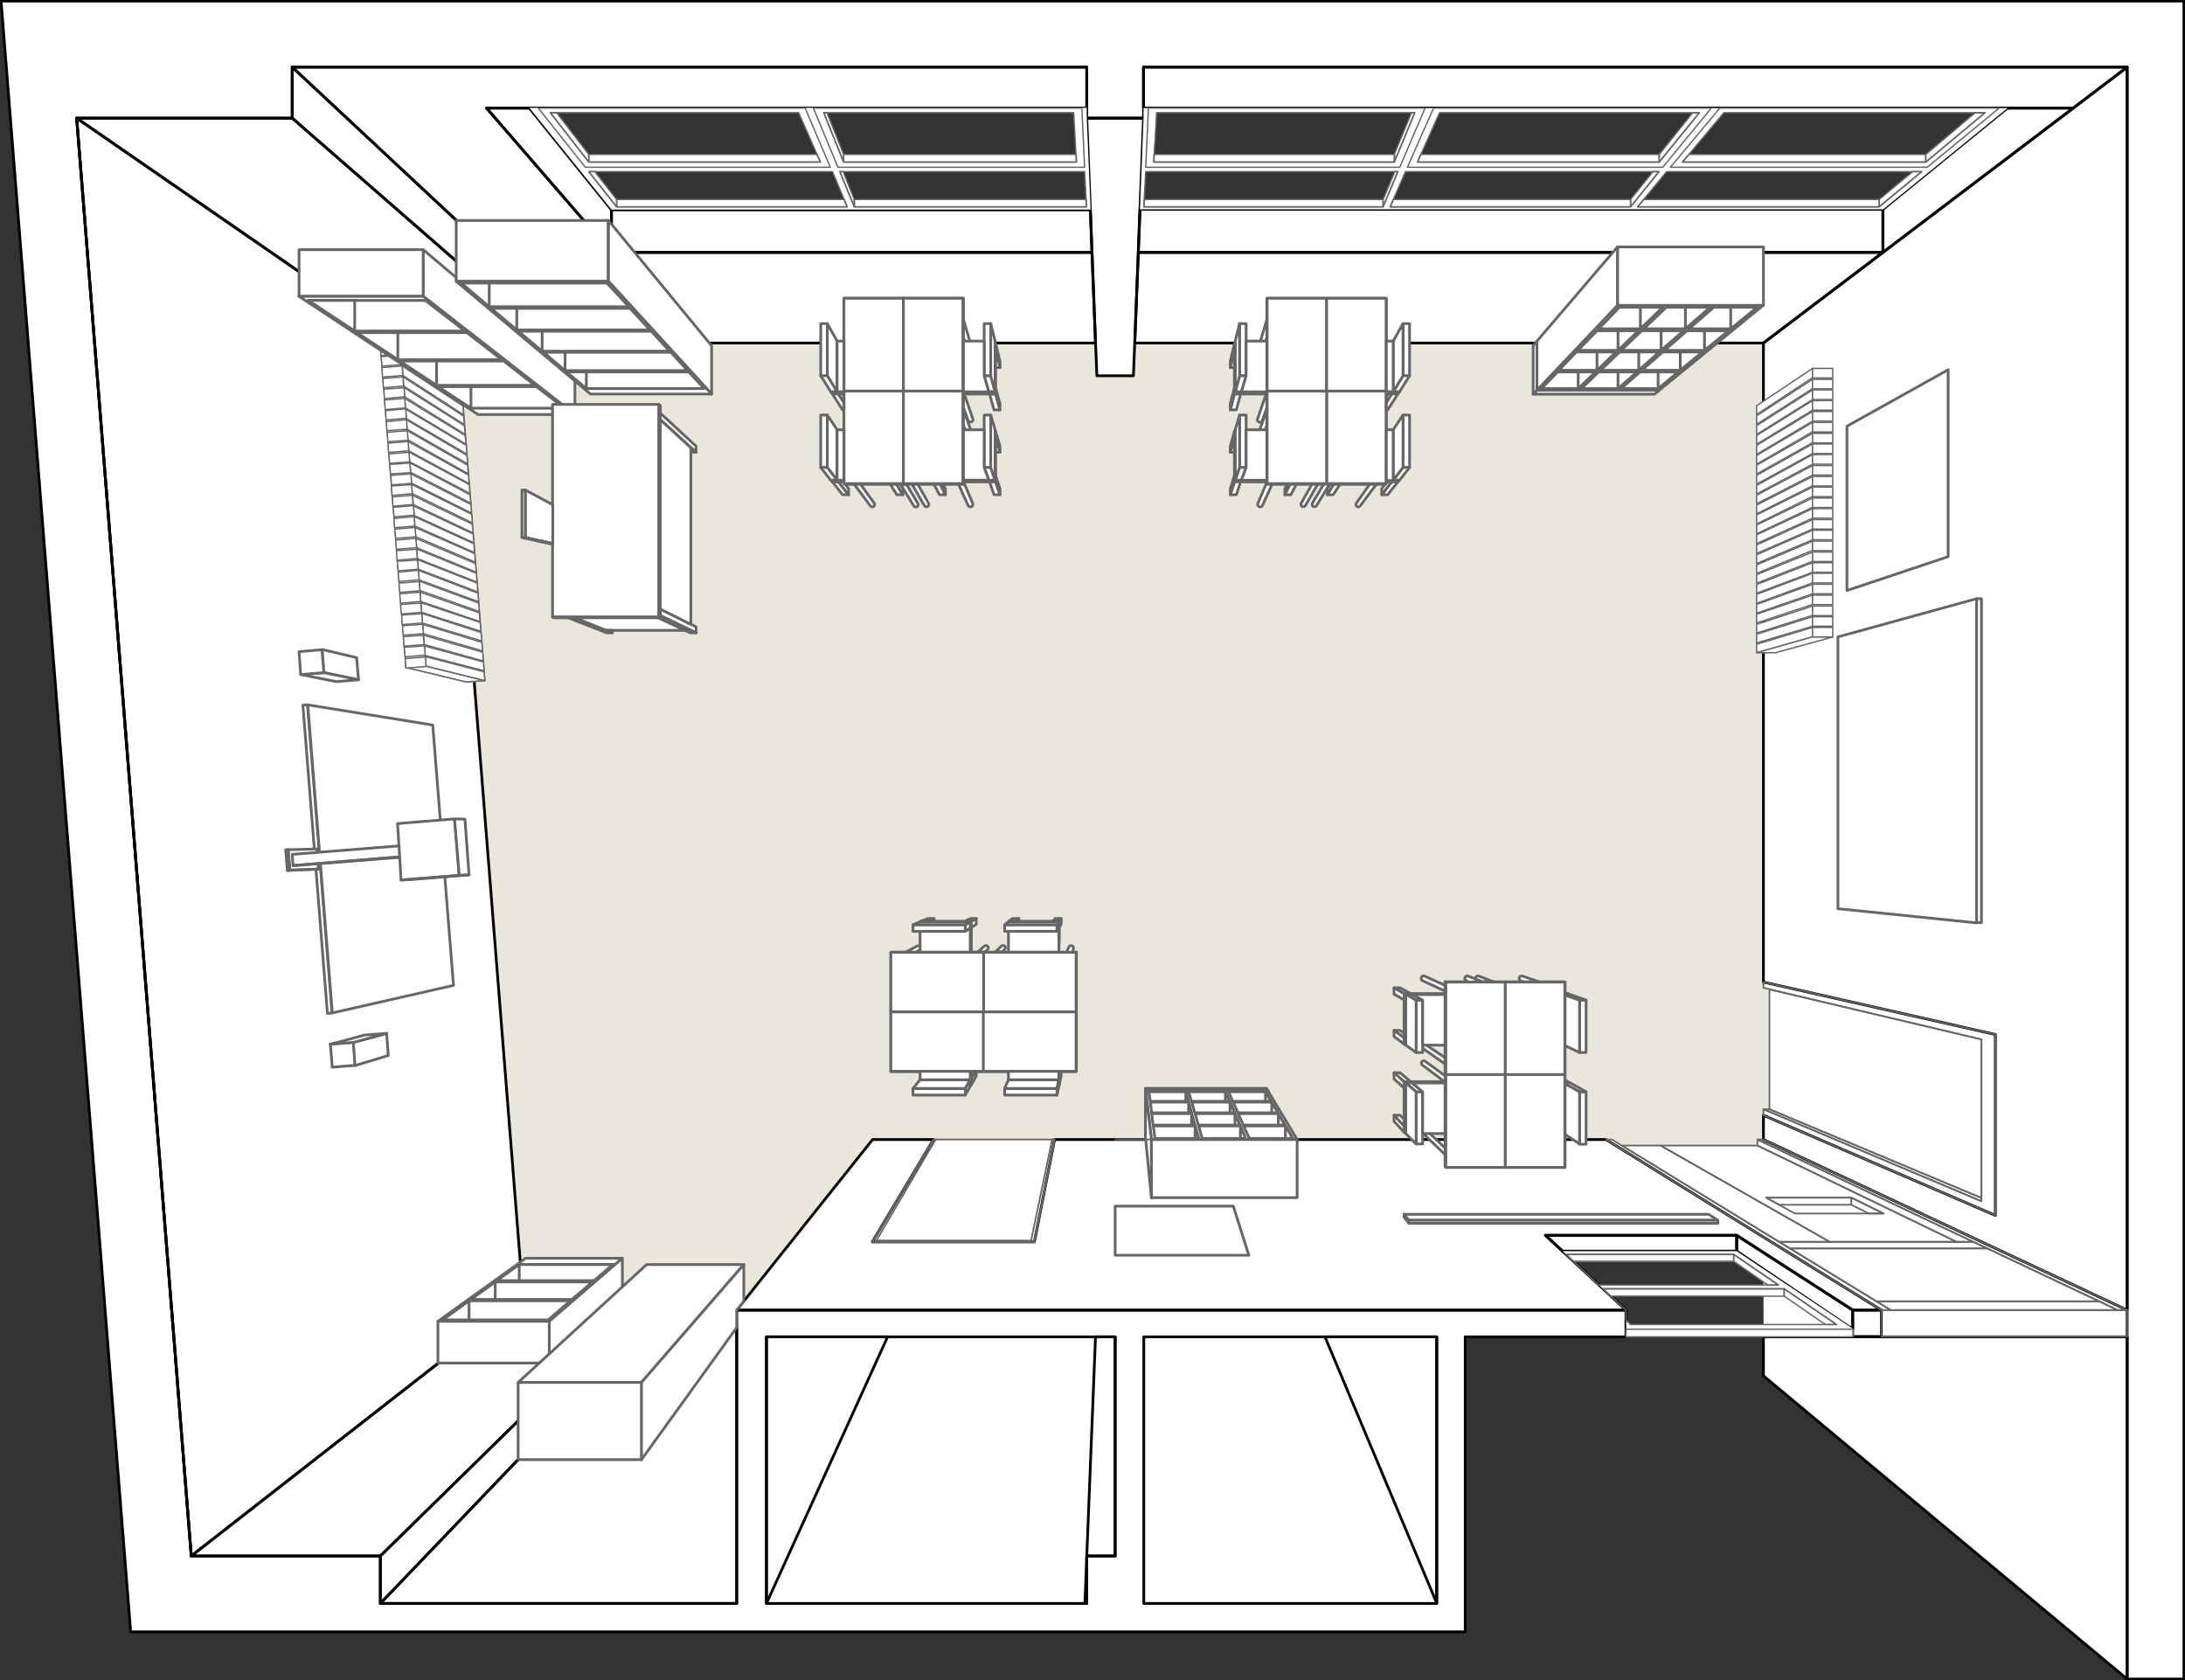 <?xml version="1.0" encoding="utf-8"?>
<!-- Generator: Adobe Illustrator 21.1.0, SVG Export Plug-In . SVG Version: 6.00 Build 0)  -->
<svg version="1.1" id="lasvegas" xmlns="http://www.w3.org/2000/svg" xmlns:xlink="http://www.w3.org/1999/xlink" x="0px" y="0px"
	 viewBox="0 0 800.8 615.7" style="enable-background:new 0 0 800.8 615.7;" xml:space="preserve">
<rect x="0" y="0" width="800.8" height="615.7" fill="#333333" stroke="none"/>
<style type="text/css">
	.st0{fill:#FFFFFF;}
	.st1{fill:#E9E6DC;}
	.st2{fill:none;stroke:#000000;stroke-linecap:round;stroke-linejoin:round;stroke-miterlimit:10;}
	.st3{fill:#FFFFFF;stroke:#666666;stroke-width:0.5;stroke-linecap:round;stroke-linejoin:round;stroke-miterlimit:10;}
	.st4{fill:#FFFFFF;stroke:#666666;stroke-linecap:round;stroke-linejoin:round;stroke-miterlimit:10;}
	.st5{fill:none;stroke:#666666;stroke-linecap:round;stroke-linejoin:round;stroke-miterlimit:10;}
	.st6{fill:none;stroke:#666666;stroke-width:0.6;stroke-linecap:round;stroke-linejoin:round;stroke-miterlimit:10;}
	.st7{fill:none;stroke:#666666;stroke-width:0.5;stroke-linecap:round;stroke-linejoin:round;stroke-miterlimit:10;}
</style>
<g id="whitebackground">
	<path class="st0" d="M0.4,0.4L47.9,598h489V489.9h58.9v-9.7l-19.2-17.9h58.8l10.9,7.5l0.1,34.4l133.2,111h20.8V0.4H0.4L0.4,0.4z
		 M224.1,76.9l-29.8-37.7l204,0.3l1.3,37.3L224.1,76.9L224.1,76.9z M690.2,76.6l-272.4,0.3l1.3-33.3v-4.4l316.8-0.1L690.2,76.6z"/>
</g>
<g id="floor">
	<polygon class="st1" points="191.7,475.3 164.9,137.7 215.4,137.7 215.4,125.7 401.5,125.7 402,137.7 415.4,137.7 415.9,125.7 
		646.3,125.7 646.3,359.9 646.3,362 648.5,362.6 648.5,406.5 646.8,406.3 646.3,408.7 646.3,417.6 644,417.6 644.1,419.8 
		594.4,419.5 591.1,417.6 588.6,417.3 319.7,417.6 270,480.1 270,486.5 236.2,486.5 236.2,475 	"/>
</g>
<g id="lasvegas_drawing">
	<g id="_x30_1.20_wall_not_sectioned-_muro_non_sezionato">
		<g id="LWPOLYLINE_3_">
			<polygon class="st2" points="402,137.7 415.4,137.7 419.1,43.3 398.3,43.3 			"/>
		</g>
		<g id="LWPOLYLINE_4_">
			<polygon class="st2" points="690.1,92.5 690.1,76.7 735.7,39.6 759.9,39.6 			"/>
		</g>
		<g id="LWPOLYLINE_5_">
			<polygon class="st2" points="690.1,92.5 417.2,92.5 417.8,76.7 690.1,76.7 			"/>
		</g>
		<g id="LWPOLYLINE_6_">
			<polygon class="st2" points="779.6,24.6 419.1,24.6 419.1,39.6 759.9,39.6 			"/>
		</g>
		<g id="LWPOLYLINE_7_">
			<polygon class="st2" points="224.1,76.9 194,39.6 178.3,39.6 224.1,92.5 			"/>
		</g>
		<g id="LWPOLYLINE_8_">
			<polygon class="st2" points="224.1,76.9 399.6,76.9 400.2,92.5 224.1,92.5 			"/>
		</g>
		<g id="LWPOLYLINE_9_">
			<polygon class="st2" points="398.3,24.6 107.1,24.6 215.4,125.7 401.5,125.7 400.2,92.5 224.1,92.5 178.3,39.6 398.3,39.6 			"/>
		</g>
		<g id="LWPOLYLINE_10_">
			<polygon class="st2" points="107.1,24.6 107.1,43.3 215.4,137.7 215.4,125.7 			"/>
		</g>
		<g id="LWPOLYLINE_11_">
			<polygon class="st2" points="107.1,43.3 28.1,43.3 164.9,137.7 215.4,137.7 			"/>
		</g>
		<g id="LWPOLYLINE_12_">
			<line class="st2" x1="28.1" y1="43.3" x2="70.1" y2="570.2"/>
		</g>
		<g id="LWPOLYLINE_13_">
			<polygon class="st2" points="164.9,137.7 28.1,43.3 70.1,570.2 191.7,475.3 			"/>
		</g>
		<g id="LWPOLYLINE_14_">
			<polygon class="st2" points="779.6,615.3 800.4,615.3 800.4,0.4 0.4,0.4 47.9,598 537,598 537,489.9 595.9,489.9 595.9,480.1 
				270,480.1 270,587.6 139.4,587.6 139.4,570.2 70.1,570.2 28.1,43.3 107.1,43.3 107.1,24.6 398.3,24.6 398.3,43.3 419.1,43.3 
				419.1,24.6 779.6,24.6 			"/>
		</g>
		<g id="LWPOLYLINE_15_">
			<polygon class="st2" points="236.2,475.3 191.7,475.3 70.1,570.2 139.4,570.2 			"/>
		</g>
		<g id="LWPOLYLINE_16_">
			<polygon class="st2" points="139.4,570.2 139.4,587.6 236.2,486.5 236.2,475.3 			"/>
		</g>
		<g id="LWPOLYLINE_17_">
			<polygon class="st2" points="325.3,489.9 280.9,489.9 280.9,587.6 			"/>
		</g>
		<g id="LWPOLYLINE_18_">
			<polygon class="st2" points="270,587.6 270,486.5 236.2,486.5 139.4,587.6 			"/>
		</g>
		<g id="LWPOLYLINE_26_">
			<polygon class="st2" points="636.5,458.5 636.5,452.7 679,480.1 679,487.1 			"/>
		</g>
		<g id="LWPOLYLINE_27_">
			<polygon class="st2" points="636.5,452.7 566.4,452.7 572.7,458.5 636.5,458.5 			"/>
		</g>
		<g id="LWPOLYLINE_28_">
			<rect x="679" y="480.1" class="st2" width="10.5" height="9.7"/>
		</g>
		<g id="LWPOLYLINE_30_">
			<polygon class="st2" points="319.8,417.6 270,480.1 595.9,480.1 566.4,452.7 636.5,452.7 679,480.1 689.5,480.1 588.6,417.6 
				386.5,417.6 379.1,455.1 319.7,455.1 342.1,417.6 			"/>
		</g>
		<g id="LWPOLYLINE_31_">
			<rect x="419.2" y="489.9" class="st2" width="107.3" height="97.7"/>
		</g>
		<g id="LWPOLYLINE_32_">
			<polygon class="st2" points="485.6,489.9 526.6,587.6 526.6,489.9 			"/>
		</g>
		<g id="LWPOLYLINE_33_">
			<polygon class="st2" points="408.7,489.9 280.9,489.9 280.9,587.6 398.3,587.6 398.3,570.2 408.7,570.2 			"/>
		</g>
		<g id="LWPOLYLINE_34_">
			<polygon class="st2" points="408.7,489.9 401.5,489.9 398.3,570.2 408.7,570.2 			"/>
		</g>
		<g id="LWPOLYLINE_36_">
			<polygon class="st2" points="398.3,570.2 397.6,587.6 398.3,587.6 			"/>
		</g>
		<g id="LWPOLYLINE_133_">
			<polygon class="st2" points="646.3,125.7 690.1,92.5 417.2,92.5 415.9,125.7 			"/>
		</g>
		<g id="LWPOLYLINE_138_">
			<polygon class="st2" points="646.3,359.9 646.3,125.7 779.6,24.6 779.6,480.1 646.3,417.6 646.3,408.7 731.3,445.4 731.3,379.1 
							"/>
		</g>
		<g id="LWPOLYLINE_139_">
			<polygon class="st2" points="779.6,615.3 779.6,489.9 646.3,489.9 646.3,504.2 			"/>
		</g>
	</g>
	<g id="_x30_2.11_Heating">
		<g id="_x3C_Heatingright_x3E_">
			<g id="LWPOLYLINE_82_">
				<polygon class="st3" points="664.3,135 643.8,148.7 643.8,151.9 664.3,138.4 				"/>
			</g>
			<g id="LWPOLYLINE_83_">
				<polygon class="st3" points="664.3,139 643.8,152.4 643.8,155.5 664.3,142.4 				"/>
			</g>
			<g id="LWPOLYLINE_84_">
				<rect x="664.3" y="135" class="st3" width="7.4" height="3.5"/>
			</g>
			<g id="LWPOLYLINE_85_">
				<polygon class="st3" points="664.3,146.4 664.3,142.9 643.8,156 643.8,159.2 				"/>
			</g>
			<g id="LWPOLYLINE_86_">
				<polygon class="st3" points="664.3,150.3 664.3,146.8 643.8,159.6 643.8,162.8 				"/>
			</g>
			<g id="LWPOLYLINE_87_">
				<polygon class="st3" points="664.3,154.3 664.3,150.8 643.8,163.2 643.8,166.5 				"/>
			</g>
			<g id="LWPOLYLINE_88_">
				<polygon class="st3" points="664.3,158.2 664.3,154.8 643.8,166.9 643.8,170.1 				"/>
			</g>
			<g id="LWPOLYLINE_89_">
				<polygon class="st3" points="664.3,162.2 664.3,158.8 643.8,170.5 643.8,173.7 				"/>
			</g>
			<g id="LWPOLYLINE_90_">
				<polygon class="st3" points="664.3,166.2 664.3,162.7 643.8,174.2 643.8,177.4 				"/>
			</g>
			<g id="LWPOLYLINE_91_">
				<polygon class="st3" points="664.3,170.1 664.3,166.6 643.8,177.9 643.8,181 				"/>
			</g>
			<g id="LWPOLYLINE_92_">
				<polygon class="st3" points="664.3,174.1 664.3,170.6 643.8,181.5 643.8,184.6 				"/>
			</g>
			<g id="LWPOLYLINE_93_">
				<polygon class="st3" points="664.3,178 664.3,174.6 643.8,185.1 643.8,188.3 				"/>
			</g>
			<g id="LWPOLYLINE_94_">
				<polygon class="st3" points="664.3,181.9 664.3,178.5 643.8,188.7 643.8,192 				"/>
			</g>
			<g id="LWPOLYLINE_95_">
				<polygon class="st3" points="664.3,185.9 664.3,182.5 643.8,192.4 643.8,195.6 				"/>
			</g>
			<g id="LWPOLYLINE_96_">
				<polygon class="st3" points="664.3,189.9 664.3,186.4 643.8,196 643.8,199.2 				"/>
			</g>
			<g id="LWPOLYLINE_97_">
				<polygon class="st3" points="664.3,193.9 664.3,190.4 643.8,199.7 643.8,202.8 				"/>
			</g>
			<g id="LWPOLYLINE_98_">
				<polygon class="st3" points="664.3,197.8 664.3,194.3 643.8,203.3 643.8,206.5 				"/>
			</g>
			<g id="LWPOLYLINE_99_">
				<polygon class="st3" points="664.3,201.7 664.3,198.3 643.8,207 643.8,210.1 				"/>
			</g>
			<g id="LWPOLYLINE_100_">
				<polygon class="st3" points="664.3,205.7 664.3,202.3 643.8,210.6 643.8,213.7 				"/>
			</g>
			<g id="LWPOLYLINE_101_">
				<polygon class="st3" points="664.3,209.7 664.3,206.2 643.8,214.2 643.8,217.4 				"/>
			</g>
			<g id="LWPOLYLINE_102_">
				<polygon class="st3" points="664.3,213.6 664.3,210.1 643.8,217.8 643.8,221.1 				"/>
			</g>
			<g id="LWPOLYLINE_103_">
				<polygon class="st3" points="664.3,214.1 643.8,221.5 643.8,224.7 664.3,217.6 				"/>
			</g>
			<g id="LWPOLYLINE_104_">
				<polygon class="st3" points="664.3,221.5 664.3,218.1 643.8,225.1 643.8,228.3 				"/>
			</g>
			<g id="LWPOLYLINE_105_">
				<polygon class="st3" points="664.3,222.1 643.8,228.8 643.8,232 664.3,225.5 				"/>
			</g>
			<g id="LWPOLYLINE_106_">
				<polygon class="st3" points="664.3,226 643.8,232.4 643.8,235.6 664.3,229.5 				"/>
			</g>
			<g id="LWPOLYLINE_107_">
				<polygon class="st3" points="664.3,229.9 643.8,236.1 643.8,239.2 664.3,233.4 				"/>
			</g>
			<g id="LWPOLYLINE_108_">
				<polygon class="st3" points="671.8,233.4 664.3,233.4 643.8,239.2 650.7,239.2 				"/>
			</g>
			<g id="LWPOLYLINE_109_">
				<rect x="664.3" y="139" class="st3" width="7.4" height="3.5"/>
			</g>
			<g id="LWPOLYLINE_110_">
				<rect x="664.3" y="142.9" class="st3" width="7.4" height="3.5"/>
			</g>
			<g id="LWPOLYLINE_111_">
				<rect x="664.3" y="146.8" class="st3" width="7.4" height="3.5"/>
			</g>
			<g id="LWPOLYLINE_112_">
				<rect x="664.3" y="150.8" class="st3" width="7.4" height="3.5"/>
			</g>
			<g id="LWPOLYLINE_113_">
				<rect x="664.3" y="154.8" class="st3" width="7.4" height="3.5"/>
			</g>
			<g id="LWPOLYLINE_114_">
				<rect x="664.3" y="158.8" class="st3" width="7.4" height="3.5"/>
			</g>
			<g id="LWPOLYLINE_115_">
				<rect x="664.3" y="162.7" class="st3" width="7.4" height="3.5"/>
			</g>
			<g id="LWPOLYLINE_116_">
				<rect x="664.3" y="166.6" class="st3" width="7.4" height="3.5"/>
			</g>
			<g id="LWPOLYLINE_117_">
				<rect x="664.3" y="170.6" class="st3" width="7.4" height="3.5"/>
			</g>
			<g id="LWPOLYLINE_118_">
				<rect x="664.3" y="174.6" class="st3" width="7.4" height="3.5"/>
			</g>
			<g id="LWPOLYLINE_119_">
				<rect x="664.3" y="178.5" class="st3" width="7.4" height="3.5"/>
			</g>
			<g id="LWPOLYLINE_120_">
				<rect x="664.3" y="182.5" class="st3" width="7.4" height="3.5"/>
			</g>
			<g id="LWPOLYLINE_121_">
				<rect x="664.3" y="186.4" class="st3" width="7.4" height="3.5"/>
			</g>
			<g id="LWPOLYLINE_122_">
				<rect x="664.3" y="190.4" class="st3" width="7.4" height="3.5"/>
			</g>
			<g id="LWPOLYLINE_123_">
				<rect x="664.3" y="194.3" class="st3" width="7.4" height="3.5"/>
			</g>
			<g id="LWPOLYLINE_124_">
				<rect x="664.3" y="198.3" class="st3" width="7.4" height="3.5"/>
			</g>
			<g id="LWPOLYLINE_125_">
				<rect x="664.3" y="202.3" class="st3" width="7.4" height="3.5"/>
			</g>
			<g id="LWPOLYLINE_126_">
				<rect x="664.3" y="206.2" class="st3" width="7.4" height="3.5"/>
			</g>
			<g id="LWPOLYLINE_127_">
				<rect x="664.3" y="210.1" class="st3" width="7.4" height="3.5"/>
			</g>
			<g id="LWPOLYLINE_128_">
				<rect x="664.3" y="214.1" class="st3" width="7.4" height="3.5"/>
			</g>
			<g id="LWPOLYLINE_129_">
				<rect x="664.3" y="218.1" class="st3" width="7.4" height="3.5"/>
			</g>
			<g id="LWPOLYLINE_130_">
				<rect x="664.3" y="222.1" class="st3" width="7.4" height="3.5"/>
			</g>
			<g id="LWPOLYLINE_131_">
				<rect x="664.3" y="226" class="st3" width="7.4" height="3.5"/>
			</g>
			<g id="LWPOLYLINE_132_">
				<rect x="664.3" y="229.9" class="st3" width="7.4" height="3.5"/>
			</g>
		</g>
		<g id="_x3C_Heatingleft_x3E_">
			<g id="LWPOLYLINE_143_">
				<polygon class="st3" points="148.8,244.6 170.9,249.9 177.7,249.4 156.2,244.1 				"/>
			</g>
			<g id="LWPOLYLINE_144_">
				<polygon class="st3" points="148.8,244.7 139.1,122.9 146.4,122.3 156.2,244.1 				"/>
			</g>
			<g id="LWPOLYLINE_145_">
				<polygon class="st3" points="148.8,244.6 170.9,249.9 177.7,249.4 156.2,244.1 				"/>
			</g>
			<g id="LWPOLYLINE_146_">
				<polygon class="st3" points="146.4,122.3 156.2,244.1 177.7,249.4 168.9,138 				"/>
			</g>
			<g id="LWPOLYLINE_147_">
				<polygon class="st3" points="155.8,240.6 156.2,244.1 177.7,249.4 177.4,246.2 				"/>
			</g>
			<g id="LWPOLYLINE_148_">
				<polygon class="st3" points="155.5,236.7 155.8,240.2 177.4,245.8 177.2,242.6 				"/>
			</g>
			<g id="LWPOLYLINE_149_">
				<polygon class="st3" points="155.2,232.8 155.5,236.2 177.1,242.2 176.9,239 				"/>
			</g>
			<g id="LWPOLYLINE_150_">
				<polygon class="st3" points="154.9,228.8 155.1,232.2 176.8,238.5 176.6,235.4 				"/>
			</g>
			<g id="LWPOLYLINE_151_">
				<polygon class="st3" points="154.6,224.8 154.8,228.3 176.6,234.9 176.3,231.8 				"/>
			</g>
			<g id="LWPOLYLINE_152_">
				<polygon class="st3" points="154.3,220.9 154.5,224.4 176.2,231.3 176,228.1 				"/>
			</g>
			<g id="LWPOLYLINE_153_">
				<polygon class="st3" points="154,217 154.2,220.4 175.9,227.8 175.7,224.6 				"/>
			</g>
			<g id="LWPOLYLINE_154_">
				<polygon class="st3" points="153.7,213 153.9,216.4 175.7,224.1 175.4,221 				"/>
			</g>
			<g id="LWPOLYLINE_155_">
				<polygon class="st3" points="153.3,209 153.6,212.5 175.4,220.5 175.2,217.4 				"/>
			</g>
			<g id="LWPOLYLINE_156_">
				<polygon class="st3" points="153,205.1 153.3,208.6 175.1,216.9 174.9,213.7 				"/>
			</g>
			<g id="LWPOLYLINE_157_">
				<polygon class="st3" points="152.7,201.2 153,204.7 174.8,213.3 174.6,210.1 				"/>
			</g>
			<g id="LWPOLYLINE_158_">
				<polygon class="st3" points="152.4,197.3 152.7,200.7 174.6,209.7 174.2,206.5 				"/>
			</g>
			<g id="LWPOLYLINE_159_">
				<polygon class="st3" points="152.1,193.3 152.4,196.7 174.2,206 174,202.9 				"/>
			</g>
			<g id="LWPOLYLINE_160_">
				<polygon class="st3" points="151.8,189.3 152.1,192.8 173.9,202.5 173.7,199.3 				"/>
			</g>
			<g id="LWPOLYLINE_161_">
				<polygon class="st3" points="151.5,185.4 151.8,188.9 173.7,198.9 173.4,195.7 				"/>
			</g>
			<g id="LWPOLYLINE_162_">
				<polygon class="st3" points="151.1,181.5 151.5,184.9 173.4,195.3 173.1,192.1 				"/>
			</g>
			<g id="LWPOLYLINE_163_">
				<polygon class="st3" points="150.8,177.5 151.1,180.9 173.1,191.6 172.9,188.5 				"/>
			</g>
			<g id="LWPOLYLINE_164_">
				<polygon class="st3" points="150.5,173.6 150.8,177 172.8,188 172.6,184.9 				"/>
			</g>
			<g id="LWPOLYLINE_165_">
				<polygon class="st3" points="150.2,169.6 150.5,173.1 172.6,184.4 172.2,181.3 				"/>
			</g>
			<g id="LWPOLYLINE_166_">
				<polygon class="st3" points="149.9,165.7 150.1,169.2 172.2,180.8 172,177.6 				"/>
			</g>
			<g id="LWPOLYLINE_167_">
				<polygon class="st3" points="149.6,161.8 149.8,165.2 171.9,177.2 171.7,174.1 				"/>
			</g>
			<g id="LWPOLYLINE_168_">
				<polygon class="st3" points="149.2,157.8 149.5,161.2 171.6,173.6 171.4,170.5 				"/>
			</g>
			<g id="LWPOLYLINE_169_">
				<polygon class="st3" points="148.9,153.8 149.2,157.3 171.4,170 171.1,166.9 				"/>
			</g>
			<g id="LWPOLYLINE_170_">
				<polygon class="st3" points="148.6,149.9 148.9,153.4 171.1,166.4 170.9,163.2 				"/>
			</g>
			<g id="LWPOLYLINE_171_">
				<polygon class="st3" points="148.3,146 148.6,149.5 170.8,162.8 170.5,159.6 				"/>
			</g>
			<g id="LWPOLYLINE_172_">
				<polygon class="st3" points="148,142 148.3,145.4 170.5,159.2 170.2,156 				"/>
			</g>
			<g id="LWPOLYLINE_173_">
				<polygon class="st3" points="146.4,122.3 146.7,125.7 169.1,141.1 168.9,138 				"/>
			</g>
			<g id="LWPOLYLINE_174_">
				<polygon class="st3" points="146.8,126.3 147,129.7 169.4,144.8 169.1,141.6 				"/>
			</g>
			<g id="LWPOLYLINE_175_">
				<polygon class="st3" points="147.1,130.2 147.3,133.7 169.6,148.4 169.4,145.2 				"/>
			</g>
			<g id="LWPOLYLINE_176_">
				<polygon class="st3" points="147.4,134.1 147.7,137.6 169.9,152 169.7,148.8 				"/>
			</g>
			<g id="LWPOLYLINE_177_">
				<polygon class="st3" points="147.7,138.1 148,141.5 170.2,155.6 169.9,152.5 				"/>
			</g>
			<g id="LWPOLYLINE_178_">
				<polygon class="st3" points="148.1,237.2 155.6,236.7 155.8,240.1 148.5,240.7 				"/>
			</g>
			<g id="LWPOLYLINE_179_">
				
					<rect x="148.6" y="241" transform="matrix(0.997 -7.951094e-02 7.951094e-02 0.997 -18.818 12.878)" class="st3" width="7.4" height="3.5"/>
			</g>
			<g id="LWPOLYLINE_180_">
				
					<rect x="139.1" y="122.6" transform="matrix(0.997 -7.879702e-02 7.879702e-02 0.997 -9.354 11.639)" class="st3" width="7.4" height="3.5"/>
			</g>
			<g id="LWPOLYLINE_181_">
				<polygon class="st3" points="139.4,126.9 146.8,126.3 147.1,129.7 139.7,130.3 				"/>
			</g>
			<g id="LWPOLYLINE_182_">
				<polygon class="st3" points="139.7,130.7 147.1,130.1 147.4,133.6 140,134.2 				"/>
			</g>
			<g id="LWPOLYLINE_183_">
				<polygon class="st3" points="140,134.7 147.4,134.1 147.6,137.6 140.2,138.2 				"/>
			</g>
			<g id="LWPOLYLINE_184_">
				<polygon class="st3" points="140.3,138.7 147.7,138.1 147.9,141.5 140.5,142.1 				"/>
			</g>
			<g id="LWPOLYLINE_185_">
				<polygon class="st3" points="140.7,142.6 148.1,142.1 148.3,145.4 140.9,146.1 				"/>
			</g>
			<g id="LWPOLYLINE_186_">
				<polygon class="st3" points="140.9,146.6 148.3,146 148.6,149.5 141.2,150.1 				"/>
			</g>
			<g id="LWPOLYLINE_187_">
				<polygon class="st3" points="141.3,150.5 148.7,149.8 148.9,153.3 141.5,153.9 				"/>
			</g>
			<g id="LWPOLYLINE_188_">
				<polygon class="st3" points="141.6,154.5 149,153.8 149.2,157.3 141.8,157.8 				"/>
			</g>
			<g id="LWPOLYLINE_189_">
				
					<rect x="142" y="158.1" transform="matrix(0.997 -7.879702e-02 7.879702e-02 0.997 -12.143 11.978)" class="st3" width="7.4" height="3.5"/>
			</g>
			<g id="LWPOLYLINE_190_">
				<polygon class="st3" points="142.2,162.4 149.6,161.8 149.8,165.2 142.4,165.8 				"/>
			</g>
			<g id="LWPOLYLINE_191_">
				
					<rect x="142.6" y="166" transform="matrix(0.997 -7.960846e-02 7.960846e-02 0.997 -12.89 12.179)" class="st3" width="7.4" height="3.5"/>
			</g>
			<g id="LWPOLYLINE_192_">
				<polygon class="st3" points="142.8,170.2 150.2,169.7 150.5,173.2 143.1,173.7 				"/>
			</g>
			<g id="LWPOLYLINE_193_">
				
					<rect x="143.3" y="173.9" transform="matrix(0.997 -7.951094e-02 7.951094e-02 0.997 -13.5 12.244)" class="st3" width="7.4" height="3.5"/>
			</g>
			<g id="LWPOLYLINE_194_">
				<polygon class="st3" points="143.4,178.1 150.8,177.6 151.1,180.9 143.7,181.6 				"/>
			</g>
			<g id="LWPOLYLINE_195_">
				<polygon class="st3" points="143.8,182.1 151.1,181.5 151.4,184.9 144,185.5 				"/>
			</g>
			<g id="LWPOLYLINE_196_">
				<polygon class="st3" points="144.1,185.9 151.5,185.3 151.8,188.8 144.4,189.4 				"/>
			</g>
			<g id="LWPOLYLINE_197_">
				<polygon class="st3" points="144.4,190 151.8,189.3 152,192.8 144.6,193.4 				"/>
			</g>
			<g id="LWPOLYLINE_198_">
				<polygon class="st3" points="144.7,193.9 152.1,193.3 152.4,196.7 145,197.3 				"/>
			</g>
			<g id="LWPOLYLINE_199_">
				<polygon class="st3" points="145,197.9 152.4,197.3 152.7,200.7 145.3,201.3 				"/>
			</g>
			<g id="LWPOLYLINE_200_">
				<polygon class="st3" points="145.3,201.8 152.7,201.3 152.9,204.7 145.5,205.3 				"/>
			</g>
			<g id="LWPOLYLINE_201_">
				<polygon class="st3" points="145.6,205.7 153,205.2 153.3,208.6 145.9,209.2 				"/>
			</g>
			<g id="LWPOLYLINE_202_">
				<polygon class="st3" points="145.9,209.7 153.3,209 153.6,212.5 146.2,213.1 				"/>
			</g>
			<g id="LWPOLYLINE_203_">
				<polygon class="st3" points="146.2,213.7 153.6,213.1 153.9,216.5 146.5,217.1 				"/>
			</g>
			<g id="LWPOLYLINE_204_">
				<polygon class="st3" points="146.5,217.6 153.9,217 154.2,220.4 146.8,221.1 				"/>
			</g>
			<g id="LWPOLYLINE_205_">
				<polygon class="st3" points="146.8,221.5 154.2,221 154.5,224.4 147.1,225 				"/>
			</g>
			<g id="LWPOLYLINE_206_">
				<polygon class="st3" points="147.2,225.4 154.6,224.9 154.8,228.3 147.4,228.9 				"/>
			</g>
			<g id="LWPOLYLINE_207_">
				<polygon class="st3" points="147.5,229.3 154.9,228.8 155.2,232.2 147.8,232.8 				"/>
			</g>
			<g id="LWPOLYLINE_208_">
				<polygon class="st3" points="147.8,233.3 155.1,232.8 155.5,236.2 148.1,236.8 				"/>
			</g>
		</g>
	</g>
	<g id="_x30_2.10_Furniture-Arredi">
		<g id="Map">
			<a>
				<polygon class="st4" points="714,204 714,135.5 676.9,156.2 676.9,216.4 				"/>
			</a>
		</g>
		<g id="_x3C_Boardright_x3E_">
			<g id="LWPOLYLINE_136_">
				<rect x="724.4" y="219.4" class="st4" width="1.8" height="118.7"/>
			</g>
			<g id="LWPOLYLINE_137_">
				<polygon class="st4" points="724.4,219.4 673.6,233.4 673.6,333 724.4,338.2 				"/>
			</g>
		</g>
		<g id="_x3C_Boardleft_x3E_">
			<g id="LWPOLYLINE_209_">
				<polygon class="st4" points="121.7,371.2 120,371.4 111,258.4 112.7,258.3 				"/>
			</g>
			<g id="LWPOLYLINE_210_">
				<polygon class="st4" points="121.8,371.2 112.8,258.3 158.6,265.7 166.2,361.1 				"/>
			</g>
		</g>
		<g id="_x3C_Kallaxleft_x3E_">
			<g id="LWPOLYLINE_214_">
				<polygon class="st4" points="464.2,398.9 475.4,417.6 422,417.6 419.8,398.9 				"/>
			</g>
			<g id="LWPOLYLINE_215_">
				<polygon class="st4" points="422,417.6 422,439 419.8,416.7 419.8,398.9 				"/>
			</g>
			<g id="LWPOLYLINE_216_">
				<rect x="422" y="417.6" class="st4" width="53.4" height="21.3"/>
			</g>
			<g id="LWPOLYLINE_217_">
				<polygon class="st4" points="419.8,398.9 419.9,399.8 464.8,399.8 464.2,398.9 				"/>
			</g>
			<g id="LWPOLYLINE_218_">
				<polygon class="st4" points="421,400.1 421.6,403.6 435.5,403.6 434.6,400.1 				"/>
			</g>
			<g id="LWPOLYLINE_219_">
				<polygon class="st4" points="435.6,400.1 436.7,403.6 450.7,403.6 449.1,400.1 				"/>
			</g>
			<g id="LWPOLYLINE_220_">
				<polygon class="st4" points="450.3,400.1 451.8,403.6 465.8,403.6 463.8,400.1 				"/>
			</g>
			<g id="LWPOLYLINE_221_">
				<polygon class="st4" points="421.6,403.9 422.1,407.8 436.7,407.8 435.6,403.9 				"/>
			</g>
			<g id="LWPOLYLINE_222_">
				<polygon class="st4" points="436.8,403.9 437.9,407.8 452.5,407.8 450.8,403.9 				"/>
			</g>
			<g id="LWPOLYLINE_223_">
				<polygon class="st4" points="452,403.9 453.7,407.8 468.3,407.8 466.1,403.9 				"/>
			</g>
			<g id="LWPOLYLINE_224_">
				<polygon class="st4" points="422.1,408.1 422.6,412.3 437.9,412.3 436.7,408.1 				"/>
			</g>
			<g id="LWPOLYLINE_225_">
				<polygon class="st4" points="439.2,412.3 438,408.1 452.6,408.1 454.4,412.3 				"/>
			</g>
			<g id="LWPOLYLINE_226_">
				<polyline class="st4" points="455.7,412.3 453.8,408.1 468.5,408.1 470.9,412.3 455.7,412.3 				"/>
			</g>
			<g id="LWPOLYLINE_227_">
				<polygon class="st4" points="423.3,417.2 422.7,412.6 438,412.6 439.3,417.2 				"/>
			</g>
			<g id="LWPOLYLINE_228_">
				<polygon class="st4" points="439.3,412.6 440.6,417.2 456.5,417.2 454.6,412.6 				"/>
			</g>
			<g id="LWPOLYLINE_229_">
				<polygon class="st4" points="455.8,412.6 457.9,417.2 473.8,417.2 471.1,412.6 				"/>
			</g>
			<g id="LWPOLYLINE_230_">
				<polygon class="st4" points="434.6,400.1 434.6,403.6 435.5,403.6 				"/>
			</g>
			<g id="LWPOLYLINE_231_">
				<polygon class="st4" points="435.6,403.9 435.6,407.8 436.7,407.8 				"/>
			</g>
			<g id="LWPOLYLINE_232_">
				<polygon class="st4" points="436.7,408.1 436.7,412.3 437.9,412.3 				"/>
			</g>
			<g id="LWPOLYLINE_233_">
				<polygon class="st4" points="438,412.6 438,417.2 439.3,417.2 				"/>
			</g>
			<g id="LWPOLYLINE_234_">
				<polygon class="st4" points="449.1,400.1 449.1,403.6 450.7,403.6 				"/>
			</g>
			<g id="LWPOLYLINE_235_">
				<polygon class="st4" points="450.8,403.9 450.8,407.8 452.5,407.8 				"/>
			</g>
			<g id="LWPOLYLINE_236_">
				<polygon class="st4" points="452.6,408.1 452.6,412.3 454.4,412.3 				"/>
			</g>
			<g id="LWPOLYLINE_237_">
				<polygon class="st4" points="454.6,412.6 454.6,417.2 456.5,417.2 				"/>
			</g>
			<g id="LWPOLYLINE_238_">
				<polygon class="st4" points="463.8,400.1 463.8,403.6 465.8,403.6 				"/>
			</g>
			<g id="LWPOLYLINE_239_">
				<polygon class="st4" points="466.1,403.9 466.1,407.8 468.3,407.8 				"/>
			</g>
			<g id="LWPOLYLINE_240_">
				<polygon class="st4" points="468.5,408.1 468.5,412.3 470.9,412.3 				"/>
			</g>
			<g id="LWPOLYLINE_241_">
				<polygon class="st4" points="471.1,412.6 471.1,417.2 473.8,417.2 				"/>
			</g>
		</g>
		<g id="Paint">
			<polygon class="st4" points="408.7,442 408.7,460 457.7,460 452,442 			"/>
		</g>
		<g id="_x3C_Hookhang_x3E_">
			<g id="LWPOLYLINE_257_">
				<polygon class="st4" points="516.3,448.2 516.3,447.1 514.6,445 514.6,446.1 				"/>
			</g>
			<g id="LWPOLYLINE_258_">
				<rect x="516.3" y="447.1" class="st4" width="113.3" height="1.2"/>
			</g>
			<g id="LWPOLYLINE_259_">
				<polygon class="st4" points="629.5,447.1 626.2,445 514.6,445 516.3,447.1 				"/>
			</g>
		</g>
		<g id="_x3C_Bookshelvedownleft_x3E_">
			<g id="LWPOLYLINE_274_">
				<polygon class="st4" points="192.6,461.1 189.5,463.4 225.5,463.4 228.1,461.1 				"/>
			</g>
			<g id="LWPOLYLINE_275_">
				<polygon class="st4" points="189.5,463.4 225.5,463.4 201.3,484.2 160.5,484.2 				"/>
			</g>
			<g id="LWPOLYLINE_276_">
				<polygon class="st4" points="228.1,474.5 228.1,461.1 201.3,484.2 201.3,499.5 				"/>
			</g>
			<g id="LWPOLYLINE_277_">
				<rect x="160.5" y="484.2" class="st4" width="40.8" height="15.3"/>
			</g>
			<g id="LWPOLYLINE_278_">
				<polygon class="st4" points="162.2,483.7 171.9,476.7 209,476.7 200.9,483.7 				"/>
			</g>
			<g id="LWPOLYLINE_279_">
				<polygon class="st4" points="182.1,469.3 190.3,463.4 224.6,463.4 217.7,469.3 				"/>
			</g>
			<g id="LWPOLYLINE_280_">
				<polygon class="st4" points="172.6,476.2 181.5,469.8 217.1,469.8 209.6,476.2 				"/>
			</g>
			<g id="LWPOLYLINE_281_">
				<polygon class="st4" points="171.9,476.7 171.9,483.7 162.2,483.7 				"/>
			</g>
			<g id="LWPOLYLINE_282_">
				<polygon class="st4" points="181.5,469.8 181.5,476.2 172.6,476.2 				"/>
			</g>
			<g id="LWPOLYLINE_283_">
				<polygon class="st4" points="190.3,463.4 190.3,469.3 182.1,469.3 				"/>
			</g>
		</g>
		<g id="_x3C_Closet_x3E_">
			<g id="LWPOLYLINE_271_">
				<polygon class="st4" points="272.6,463.4 237,463.4 189.9,506.6 235.1,506.6 				"/>
			</g>
			<g id="LWPOLYLINE_272_">
				<rect x="189.9" y="506.6" class="st4" width="45.3" height="28.3"/>
			</g>
			<g id="LWPOLYLINE_273_">
				<polygon class="st4" points="235.1,506.6 235.1,534.9 270,486.5 270,480.1 272.6,476.9 272.6,463.4 				"/>
			</g>
		</g>
		<g id="_x3C_Audio_x3E_">
			<g id="LWPOLYLINE_284_">
				<polygon class="st4" points="131.4,249.1 130.7,241 118,238 118.7,246.5 				"/>
			</g>
			<g id="LWPOLYLINE_285_">
				<polygon class="st4" points="118.7,246.5 110.3,247.2 123.3,249.8 131.4,249.1 				"/>
			</g>
			<g id="LWPOLYLINE_286_">
				<polygon class="st4" points="118,238.1 118.7,246.5 110.2,247.2 109.6,238.8 				"/>
			</g>
			<g id="LWPOLYLINE_287_">
				
					<rect x="121.4" y="382.2" transform="matrix(0.997 -7.928459e-02 7.928459e-02 0.997 -30.245 11.179)" class="st4" width="8.5" height="8.5"/>
			</g>
			<g id="LWPOLYLINE_288_">
				<polygon class="st4" points="142.3,386.8 141.7,378.7 129.5,382 130.1,390.5 				"/>
			</g>
			<g id="LWPOLYLINE_289_">
				<polygon class="st4" points="141.7,378.7 133.6,379.3 121,382.7 129.5,382 				"/>
			</g>
		</g>
		<g id="_x3C_Video_x3E_">
			<g id="LWPOLYLINE_291_">
				<polygon class="st4" points="116.2,311.1 105.6,311.4 106.1,318.9 116.7,318.5 				"/>
			</g>
			<g id="LWPOLYLINE_292_">
				<polygon class="st4" points="104.7,311.4 105.6,311.3 106.3,318.9 105.3,319 				"/>
			</g>
			<g id="LWPOLYLINE_293_">
				<polygon class="st4" points="105.3,319 115.9,318.5 116.7,318.5 106.1,318.9 				"/>
			</g>
			<g id="LWPOLYLINE_294_">
				<polygon class="st4" points="165,312.5 107.4,317.2 107.1,313.1 164.7,308.5 				"/>
			</g>
			<g id="LWPOLYLINE_295_">
				<polygon class="st4" points="164.7,308.5 165,312.5 167.6,312.5 167.3,308.5 				"/>
			</g>
			<g id="LWPOLYLINE_296_">
				<polygon class="st4" points="110.7,317 107.4,317.2 165,312.5 167.6,312.5 				"/>
			</g>
			<g id="LWPOLYLINE_297_">
				<polygon class="st4" points="168.3,320.8 147,322.5 145.7,301.8 166.6,300.1 				"/>
			</g>
			<g id="LWPOLYLINE_298_">
				<polygon class="st4" points="170.4,300.2 171.9,320.6 168.3,320.8 166.6,300.1 				"/>
			</g>
			<g id="LWPOLYLINE_299_">
				<polygon class="st4" points="147,322.5 151,322.3 171.9,320.6 168.3,320.8 				"/>
			</g>
		</g>
		<g id="_x3C_Bookshelvetopleftleft_x3E_">
			<g id="LWPOLYLINE_300_">
				<polygon class="st4" points="210.7,138.5 210.7,151.9 155.1,108.6 155.1,91.5 				"/>
			</g>
			<g id="LWPOLYLINE_301_">
				<rect x="109.6" y="91.5" class="st4" width="45.5" height="17.1"/>
			</g>
			<g id="LWPOLYLINE_302_">
				<polygon class="st4" points="210.7,151.9 175.2,151.9 109.6,108.6 155.1,108.6 				"/>
			</g>
			<g id="LWPOLYLINE_303_">
				<polygon class="st4" points="170.4,121.3 155.9,110.1 113,110.1 130,121.3 				"/>
			</g>
			<g id="LWPOLYLINE_304_">
				<polygon class="st4" points="145.8,131.8 183.9,131.8 171.1,121.9 130.8,121.9 				"/>
			</g>
			<g id="LWPOLYLINE_305_">
				<polygon class="st4" points="146.5,132.3 184.6,132.3 196,141.2 160,141.2 				"/>
			</g>
			<g id="LWPOLYLINE_306_">
				<polygon class="st4" points="160.6,141.7 196.6,141.7 206.9,149.6 172.6,149.6 				"/>
			</g>
			<g id="LWPOLYLINE_307_">
				<polygon class="st4" points="130,121.3 130,110.1 113,110.1 				"/>
			</g>
			<g id="LWPOLYLINE_308_">
				<polygon class="st4" points="145.8,131.8 145.8,121.9 130.8,121.9 				"/>
			</g>
			<g id="LWPOLYLINE_309_">
				<polygon class="st4" points="146.5,132.3 160,141.2 160,132.3 				"/>
			</g>
			<g id="LWPOLYLINE_310_">
				<polygon class="st4" points="160.6,141.7 172.6,149.6 172.6,141.7 				"/>
			</g>
		</g>
		<g id="_x3C_Bookshelvetopleftright_x3E_">
			<g id="LWPOLYLINE_311_">
				<rect x="167.2" y="80.8" class="st4" width="55.7" height="22.3"/>
			</g>
			<g id="LWPOLYLINE_312_">
				<polygon class="st4" points="223,80.8 223,103.1 260.8,144.4 260.8,126.7 				"/>
			</g>
			<g id="LWPOLYLINE_318_">
				<polygon class="st4" points="167.2,103.1 216.4,144.4 260.8,144.4 223,103.1 				"/>
			</g>
			<g id="LWPOLYLINE_313_">
				<polygon class="st4" points="169,103.7 179.3,112.4 230.5,112.4 222.4,103.7 				"/>
			</g>
			<g id="LWPOLYLINE_314_">
				<polygon class="st4" points="180,113 230.9,113 238.2,120.9 189.4,120.9 				"/>
			</g>
			<g id="LWPOLYLINE_315_">
				<polygon class="st4" points="190,121.4 198.7,128.7 245.4,128.7 238.7,121.4 				"/>
			</g>
			<g id="LWPOLYLINE_316_">
				<polygon class="st4" points="199.2,129.1 207.1,135.8 252,135.8 245.9,129.1 				"/>
			</g>
			<g id="LWPOLYLINE_317_">
				<polygon class="st4" points="207.6,136.3 214.9,142.4 258.1,142.4 252.4,136.3 				"/>
			</g>
			<g id="LWPOLYLINE_319_">
				<polygon class="st4" points="179.3,112.4 179.3,103.7 169,103.7 				"/>
			</g>
			<g id="LWPOLYLINE_320_">
				<polygon class="st4" points="180,113 189.4,120.9 189.4,113 				"/>
			</g>
			<g id="LWPOLYLINE_321_">
				<polygon class="st4" points="190,121.4 198.7,128.7 198.7,121.4 				"/>
			</g>
			<g id="LWPOLYLINE_322_">
				<polygon class="st4" points="199.2,129.1 207.1,135.8 207.1,129.1 				"/>
			</g>
			<g id="LWPOLYLINE_323_">
				<polygon class="st4" points="207.6,136.3 214.9,142.4 214.9,136.3 				"/>
			</g>
		</g>
		<g id="_x3C_Profdesk_x3E_">
			<g id="LWPOLYLINE_372_">
				<rect x="202.5" y="148.2" class="st4" width="39" height="78"/>
			</g>
			<g id="LWPOLYLINE_373_">
				<polygon class="st4" points="203.1,226.4 202.6,226.1 241.5,226.1 242,226.4 				"/>
			</g>
			<g id="LWPOLYLINE_374_">
				<polygon class="st4" points="242,226.4 241.5,226.1 241.5,148.2 242,148.6 				"/>
			</g>
			<g id="LWPOLYLINE_375_">
				<polygon class="st4" points="242,153.8 255.1,165.7 255.1,163.5 242,151.4 				"/>
			</g>
			<g id="LWPOLYLINE_376_">
				<polygon class="st4" points="242,223.2 242,225.6 255.1,231.9 255.1,229.7 				"/>
			</g>
			<g id="LWPOLYLINE_377_">
				<polygon class="st4" points="242,226.4 241.2,226.4 252.9,231.9 255.1,231.9 242,225.6 				"/>
			</g>
			<g id="LWPOLYLINE_378_">
				<polygon class="st4" points="208.3,226.4 222.3,231.9 224.4,231.9 210.7,226.4 				"/>
			</g>
			<g id="LWPOLYLINE_379_">
				<polygon class="st4" points="242,223.2 253.2,228.8 253.2,164.1 242,153.8 				"/>
			</g>
			<g id="LWPOLYLINE_380_">
				<polygon class="st4" points="222.2,231 210.7,226.4 241.2,226.4 251,231 				"/>
			</g>
			<g id="LWPOLYLINE_381_">
				<polygon class="st4" points="253.2,165.7 255.1,165.7 253.2,164.1 				"/>
			</g>
			<g id="LWPOLYLINE_382_">
				<polygon class="st4" points="222.3,231 224.4,231 224.4,231.9 				"/>
			</g>
			<g id="LWPOLYLINE_383_">
				<rect x="191.3" y="179.6" class="st4" width="1.3" height="17.3"/>
			</g>
			<g id="LWPOLYLINE_384_">
				<polygon class="st4" points="202.6,199.2 192.6,197 192.6,179.6 202.6,185 				"/>
			</g>
			<g id="LWPOLYLINE_385_">
				<polygon class="st4" points="202.6,199.5 191.3,197 192.6,197 202.6,199.2 				"/>
			</g>
		</g>
		<g id="_x3C_Tableupleft_x3E_">
			<g id="LWPOLYLINE_324_">
				<rect x="309.3" y="109.3" class="st4" width="43.7" height="67.9"/>
			</g>
			<g id="LWPOLYLINE_325_">
				<polygon class="st4" points="353,109.3 353.1,109.8 353.1,177.5 353,177.1 				"/>
			</g>
			<g id="LWPOLYLINE_326_">
				<polygon class="st4" points="309.3,177.1 309.5,177.5 353.1,177.5 353,177.1 				"/>
			</g>
			<g id="LWPOLYLINE_330_">
				<line class="st5" x1="331.1" y1="177.1" x2="331.1" y2="109.3"/>
			</g>
			<g id="LWPOLYLINE_331_">
				<line class="st5" x1="309.3" y1="143.2" x2="353" y2="143.2"/>
			</g>
			<g id="LWPOLYLINE_333_">
				<rect x="309.3" y="143.2" class="st4" width="21.8" height="34"/>
			</g>
			<g id="LWPOLYLINE_334_">
				<rect x="331.1" y="143.2" class="st4" width="21.8" height="34"/>
			</g>
			<g id="LWPOLYLINE_335_">
				<rect x="309.3" y="109.3" class="st4" width="21.8" height="34"/>
			</g>
			<g id="LWPOLYLINE_336_">
				<rect x="331.1" y="109.3" class="st4" width="21.8" height="34"/>
			</g>
			<g id="LWPOLYLINE_341_">
				<path class="st4" d="M313.1,177.5l5.9,7.9c0.3,0.4,0.8,0.5,1.2,0.2s0.5-0.8,0.2-1.2l-5-6.9H313.1L313.1,177.5z"/>
			</g>
			<g id="LWPOLYLINE_342_">
				<path class="st4" d="M330.1,177.5l4.8,7.9c0.2,0.4,0.8,0.5,1.2,0.3c0.4-0.2,0.5-0.8,0.3-1.2l-4.1-6.9L330.1,177.5L330.1,177.5z"
					/>
			</g>
			<g id="LWPOLYLINE_343_">
				<path class="st4" d="M334.3,177.5l4.5,7.8c0.2,0.4,0.8,0.5,1.2,0.3c0.4-0.2,0.5-0.8,0.3-1.2l-3.9-6.9L334.3,177.5L334.3,177.5z"
					/>
			</g>
			<g id="LWPOLYLINE_344_">
				<path class="st4" d="M351.3,177.5l3.5,7.7c0.2,0.5,0.7,0.6,1.2,0.5c0.5-0.2,0.6-0.7,0.5-1.2l-3.3-7.8v0.8H351.3L351.3,177.5z"/>
			</g>
			<g id="LWPOLYLINE_345_">
				<path class="st4" d="M353.1,155.7l1.7,4.6c0.2,0.5,0.7,0.7,1.2,0.5s0.7-0.7,0.5-1.2l-3.4-9.5L353.1,155.7L353.1,155.7z"/>
			</g>
			<g id="LWPOLYLINE_346_">
				<path class="st4" d="M353.1,149.3l1.7,4.8c0.2,0.5,0.7,0.7,1.2,0.5s0.7-0.7,0.5-1.2l-3.4-9.9L353.1,149.3L353.1,149.3z"/>
			</g>
			<g id="LWPOLYLINE_347_">
				<path class="st4" d="M353.1,123.6l1.7,5.5c0.2,0.5,0.6,0.8,1.1,0.6s0.8-0.6,0.6-1.1l-3.4-11.5L353.1,123.6L353.1,123.6z"/>
			</g>
			<g id="LWPOLYLINE_386_">
				<rect x="300.8" y="118.6" class="st4" width="2.4" height="19.2"/>
			</g>
			<g id="LWPOLYLINE_387_">
				<rect x="300.8" y="152.1" class="st4" width="2.4" height="19.2"/>
			</g>
			<g id="LWPOLYLINE_388_">
				<rect x="360.7" y="118.6" class="st4" width="2.4" height="19.2"/>
			</g>
			<g id="LWPOLYLINE_389_">
				<rect x="360.7" y="152.1" class="st4" width="2.4" height="19.2"/>
			</g>
			<g id="LWPOLYLINE_394_">
				<polygon class="st4" points="303.2,118.6 306.8,125 306.8,143.6 303.2,137.7 				"/>
			</g>
			<g id="LWPOLYLINE_395_">
				<polygon class="st4" points="306.8,143.6 303.2,137.7 300.8,137.7 304.5,143.6 				"/>
			</g>
			<g id="LWPOLYLINE_396_">
				<polygon class="st4" points="303.2,152.1 303.2,171.3 306.8,176 306.8,157.5 				"/>
			</g>
			<g id="LWPOLYLINE_397_">
				<polygon class="st4" points="303.2,171.3 300.8,171.3 304.5,176 306.8,176 				"/>
			</g>
			<g id="LWPOLYLINE_398_">
				<polygon class="st4" points="360.7,171.3 362.4,176 364.7,176 363.1,171.3 				"/>
			</g>
			<g id="LWPOLYLINE_399_">
				<polygon class="st4" points="363.1,152.1 363.1,171.3 364.7,176 364.7,157.5 				"/>
			</g>
			<g id="LWPOLYLINE_400_">
				<polygon class="st4" points="360.7,137.7 363.1,137.7 364.7,143.6 362.4,143.6 				"/>
			</g>
			<g id="LWPOLYLINE_401_">
				<polygon class="st4" points="363.1,118.6 363.1,137.7 364.7,143.6 364.7,125 				"/>
			</g>
			<g id="LWPOLYLINE_409_">
				<rect x="306.8" y="125" class="st4" width="2.5" height="18.6"/>
			</g>
			<g id="LWPOLYLINE_410_">
				<polygon class="st4" points="309.3,144.4 309.3,143.6 304.5,143.6 305.1,144.4 				"/>
			</g>
			<g id="LWPOLYLINE_411_">
				<polygon class="st4" points="305.1,144.4 308.8,150.2 309.3,150.2 309.3,147.5 307.3,144.4 				"/>
			</g>
			<g id="LWPOLYLINE_412_">
				<rect x="306.8" y="157.5" class="st4" width="2.5" height="18.6"/>
			</g>
			<g id="LWPOLYLINE_413_">
				<polygon class="st4" points="309.3,176.6 309.3,176 304.5,176 305.1,176.6 				"/>
			</g>
			<g id="LWPOLYLINE_414_">
				<polygon class="st4" points="311,181.3 307.3,176.6 305.1,176.6 308.8,181.3 				"/>
			</g>
			<g id="LWPOLYLINE_415_">
				<polygon class="st4" points="366.5,150.2 364.9,144.4 362.7,144.4 364.3,150.2 				"/>
			</g>
			<g id="LWPOLYLINE_416_">
				<polygon class="st4" points="364.7,143.6 353.1,143.6 353.1,143.6 353.3,144.4 364.9,144.4 				"/>
			</g>
			<g id="LWPOLYLINE_417_">
				<polygon class="st4" points="353.1,125 360.7,125 360.7,137.7 362.4,143.6 353.1,143.6 				"/>
			</g>
			<g id="LWPOLYLINE_418_">
				<polygon class="st4" points="364.9,144.4 364.9,126 364.7,125 364.7,143.6 				"/>
			</g>
			<g id="LWPOLYLINE_419_">
				<polygon class="st4" points="362.4,176 353.1,176 353.1,157.5 360.7,157.5 360.7,171.3 				"/>
			</g>
			<g id="LWPOLYLINE_420_">
				<polygon class="st4" points="364.9,176.6 364.7,176 353.1,176 353.1,176.6 				"/>
			</g>
			<g id="LWPOLYLINE_421_">
				<polygon class="st4" points="366.5,181.3 364.9,176.6 362.7,176.6 364.3,181.3 				"/>
			</g>
			<g id="LWPOLYLINE_436_">
				<polygon class="st4" points="309.3,147.5 307.3,144.4 308.8,144.4 309.3,145.3 				"/>
			</g>
			<g id="LWPOLYLINE_437_">
				<polygon class="st4" points="311,179.1 311,181.3 307.3,176.6 309.1,176.6 309.3,176.9 309.3,177.1 309.5,177.5 309.8,177.5 
									"/>
			</g>
			<g id="LWPOLYLINE_438_">
				<polygon class="st4" points="326.3,177.5 328.7,181.3 330.9,181.3 328.6,177.5 				"/>
			</g>
			<g id="LWPOLYLINE_439_">
				<polygon class="st4" points="330,177.5 328.6,177.5 330.9,181.3 330.9,179.1 				"/>
			</g>
			<g id="LWPOLYLINE_440_">
				<polygon class="st4" points="342.3,177.5 344.3,181.3 346.5,181.3 344.6,177.5 				"/>
			</g>
			<g id="LWPOLYLINE_441_">
				<polygon class="st4" points="345.7,177.5 344.6,177.5 346.5,181.3 346.5,179.1 				"/>
			</g>
			<g id="LWPOLYLINE_442_">
				<polygon class="st4" points="366.5,179.1 366.5,181.3 364.9,176.6 364.9,174.3 				"/>
			</g>
			<g id="LWPOLYLINE_443_">
				<polygon class="st4" points="364.7,157.5 364.9,158.2 364.9,176.6 364.7,176 				"/>
			</g>
			<g id="LWPOLYLINE_444_">
				<polygon class="st4" points="366.5,163.5 364.9,158.2 364.9,160.5 366.5,165.7 				"/>
			</g>
			<g id="LWPOLYLINE_445_">
				<polygon class="st4" points="366.5,165.7 364.9,165.7 364.9,160.5 				"/>
			</g>
			<g id="LWPOLYLINE_446_">
				<polygon class="st4" points="366.5,148 366.5,150.2 364.9,144.4 364.9,142.1 				"/>
			</g>
			<g id="LWPOLYLINE_447_">
				<polygon class="st4" points="364.9,126 364.9,128.3 366.5,134.7 366.5,132.4 				"/>
			</g>
			<g id="LWPOLYLINE_448_">
				<polygon class="st4" points="366.5,134.7 364.9,134.7 364.9,128.3 				"/>
			</g>
		</g>
		<g id="_x3C_Tableupright_x3E_">
			<g id="LWPOLYLINE_327_">
				<rect x="464.4" y="109.3" class="st4" width="43.7" height="67.9"/>
			</g>
			<g id="LWPOLYLINE_328_">
				<polygon class="st4" points="464.4,109.3 464.3,109.8 464.3,177.5 464.4,177.1 				"/>
			</g>
			<g id="LWPOLYLINE_329_">
				<polygon class="st4" points="464.4,177.1 464.3,177.5 507.8,177.5 508.1,177.1 				"/>
			</g>
			<g id="LWPOLYLINE_332_">
				<line class="st5" x1="464.4" y1="143.2" x2="508.1" y2="143.2"/>
			</g>
			<g id="LWPOLYLINE_337_">
				<rect x="486.2" y="143.2" class="st4" width="21.8" height="34"/>
			</g>
			<g id="LWPOLYLINE_338_">
				<rect x="464.4" y="143.2" class="st4" width="21.8" height="34"/>
			</g>
			<g id="LWPOLYLINE_339_">
				<rect x="464.4" y="109.3" class="st4" width="21.8" height="34"/>
			</g>
			<g id="LWPOLYLINE_340_">
				<rect x="486.2" y="109.3" class="st4" width="21.8" height="34"/>
			</g>
			<g id="LWPOLYLINE_348_">
				<path class="st4" d="M464.3,117.1l-3.4,11.5c-0.2,0.5,0.2,1,0.6,1.1c0.5,0.2,0.9-0.2,1.1-0.6l1.7-5.5L464.3,117.1L464.3,117.1z"
					/>
			</g>
			<g id="LWPOLYLINE_349_">
				<path class="st4" d="M464.3,143.6l-3.4,9.9c-0.2,0.5,0.1,1,0.5,1.2c0.5,0.2,1-0.1,1.2-0.5l1.7-4.8L464.3,143.6L464.3,143.6z"/>
			</g>
			<g id="LWPOLYLINE_350_">
				<path class="st4" d="M464.3,150.2l-3.4,9.5c-0.2,0.5,0.1,1,0.5,1.2c0.5,0.2,0.9-0.1,1.2-0.5l1.7-4.6L464.3,150.2L464.3,150.2z"
					/>
			</g>
			<g id="LWPOLYLINE_351_">
				<path class="st4" d="M464.3,176.7l-3.3,7.8c-0.2,0.5,0,1,0.5,1.2s1,0,1.2-0.5l3.5-7.7h-1.7L464.3,176.7L464.3,176.7z"/>
			</g>
			<g id="LWPOLYLINE_352_">
				<path class="st4" d="M480.8,177.5l-3.9,6.9c-0.2,0.5-0.1,1,0.3,1.2c0.5,0.2,0.9,0.1,1.2-0.3l4.5-7.8L480.8,177.5L480.8,177.5z"
					/>
			</g>
			<g id="LWPOLYLINE_353_">
				<path class="st4" d="M485.1,177.5l-4.1,6.9c-0.2,0.4-0.1,1,0.3,1.2s0.9,0.1,1.2-0.3l4.8-7.9L485.1,177.5L485.1,177.5z"/>
			</g>
			<g id="LWPOLYLINE_354_">
				<path class="st4" d="M502,177.5l-4.9,6.9c-0.3,0.4-0.2,0.9,0.2,1.2c0.4,0.3,0.9,0.2,1.2-0.2l5.9-7.9H502L502,177.5z"/>
			</g>
			<g id="LWPOLYLINE_390_">
				<rect x="454.3" y="118.6" class="st4" width="2.4" height="19.2"/>
			</g>
			<g id="LWPOLYLINE_391_">
				<rect x="454.3" y="152.1" class="st4" width="2.4" height="19.2"/>
			</g>
			<g id="LWPOLYLINE_392_">
				<rect x="514.2" y="118.6" class="st4" width="2.4" height="19.2"/>
			</g>
			<g id="LWPOLYLINE_393_">
				<rect x="514.2" y="152.1" class="st4" width="2.4" height="19.2"/>
			</g>
			<g id="LWPOLYLINE_402_">
				<polygon class="st4" points="454.3,137.7 456.7,137.7 455,143.6 452.7,143.6 				"/>
			</g>
			<g id="LWPOLYLINE_403_">
				<polygon class="st4" points="454.3,118.6 452.7,125 452.7,143.6 454.3,137.7 				"/>
			</g>
			<g id="LWPOLYLINE_404_">
				<polygon class="st4" points="456.7,171.3 454.3,171.3 452.7,176 455,176 				"/>
			</g>
			<g id="LWPOLYLINE_405_">
				<polygon class="st4" points="454.3,152.1 452.7,157.5 452.7,176 454.3,171.3 				"/>
			</g>
			<g id="LWPOLYLINE_406_">
				<polygon class="st4" points="514.2,137.7 510.6,143.6 512.9,143.6 516.6,137.7 				"/>
			</g>
			<g id="LWPOLYLINE_407_">
				<polygon class="st4" points="516.6,171.3 512.9,176 510.6,176 514.2,171.3 				"/>
			</g>
			<g id="LWPOLYLINE_408_">
				<polygon class="st4" points="510.6,125 510.6,143.6 514.2,137.7 514.2,118.6 				"/>
			</g>
			<g id="LWPOLYLINE_422_">
				<polygon class="st4" points="452.4,144.4 452.7,143.6 464.3,143.6 464.3,143.6 464.1,144.4 				"/>
			</g>
			<g id="LWPOLYLINE_423_">
				<polygon class="st4" points="464.3,125 456.7,125 456.7,137.7 455,143.6 464.3,143.6 				"/>
			</g>
			<g id="LWPOLYLINE_424_">
				<polygon class="st4" points="450.9,150.2 452.4,144.4 454.7,144.4 453.1,150.2 				"/>
			</g>
			<g id="LWPOLYLINE_425_">
				<polygon class="st4" points="452.7,176 464.3,176 464.3,176.6 452.4,176.6 				"/>
			</g>
			<g id="LWPOLYLINE_426_">
				<polygon class="st4" points="454.7,176.6 453.1,181.3 450.9,181.3 452.4,176.6 				"/>
			</g>
			<g id="LWPOLYLINE_427_">
				<polygon class="st4" points="452.7,157.5 452.4,158.2 452.4,176.6 452.7,176 				"/>
			</g>
			<g id="LWPOLYLINE_428_">
				<polygon class="st4" points="456.7,157.5 464.3,157.5 464.3,176 455,176 456.7,171.3 				"/>
			</g>
			<g id="LWPOLYLINE_429_">
				<polygon class="st4" points="512.3,176.6 512.9,176 508.1,176 508.1,176.6 				"/>
			</g>
			<g id="LWPOLYLINE_430_">
				<polygon class="st4" points="510,176.6 512.3,176.6 508.6,181.3 506.4,181.3 				"/>
			</g>
			<g id="LWPOLYLINE_431_">
				<polygon class="st4" points="514.2,152.1 510.6,157.5 510.6,176 514.2,171.3 				"/>
			</g>
			<g id="LWPOLYLINE_432_">
				<rect x="508.1" y="157.5" class="st4" width="2.5" height="18.6"/>
			</g>
			<g id="LWPOLYLINE_433_">
				<rect x="508.1" y="125" class="st4" width="2.5" height="18.6"/>
			</g>
			<g id="LWPOLYLINE_434_">
				<polygon class="st4" points="512.3,144.4 512.9,143.6 508.1,143.6 508.1,144.4 				"/>
			</g>
			<g id="LWPOLYLINE_435_">
				<polygon class="st4" points="508.1,147.5 508.1,150.2 508.6,150.2 512.3,144.4 510,144.4 				"/>
			</g>
			<g id="LWPOLYLINE_449_">
				<polygon class="st4" points="452.4,144.4 452.4,126 452.7,125 452.7,143.6 				"/>
			</g>
			<g id="LWPOLYLINE_450_">
				<polygon class="st4" points="450.9,132.4 452.4,126 452.4,128.3 450.9,134.7 				"/>
			</g>
			<g id="LWPOLYLINE_451_">
				<polygon class="st4" points="450.9,134.7 452.4,134.7 452.4,128.3 				"/>
			</g>
			<g id="LWPOLYLINE_452_">
				<polygon class="st4" points="452.4,142.1 450.9,148 450.9,150.2 452.4,144.4 				"/>
			</g>
			<g id="LWPOLYLINE_453_">
				<polygon class="st4" points="452.4,158.2 450.9,163.5 450.9,165.7 452.4,160.5 				"/>
			</g>
			<g id="LWPOLYLINE_454_">
				<polygon class="st4" points="452.4,165.7 450.9,165.7 452.4,160.5 				"/>
			</g>
			<g id="LWPOLYLINE_455_">
				<polygon class="st4" points="450.9,179.1 452.4,174.3 452.4,176.6 450.9,181.3 				"/>
			</g>
			<g id="LWPOLYLINE_456_">
				<polygon class="st4" points="470.9,179.1 471.7,177.5 472.8,177.5 470.9,181.3 				"/>
			</g>
			<g id="LWPOLYLINE_457_">
				<polygon class="st4" points="470.9,181.3 472.8,177.5 475.1,177.5 473.1,181.3 				"/>
			</g>
			<g id="LWPOLYLINE_458_">
				<polygon class="st4" points="508.1,147.5 508.1,145.3 508.6,144.4 510,144.4 				"/>
			</g>
			<g id="LWPOLYLINE_459_">
				<polygon class="st4" points="487.4,177.5 486.5,179.1 486.5,181.3 488.8,177.5 				"/>
			</g>
			<g id="LWPOLYLINE_460_">
				<polygon class="st4" points="488.8,177.5 491.1,177.5 488.6,181.3 486.5,181.3 				"/>
			</g>
			<g id="LWPOLYLINE_461_">
				<polygon class="st4" points="510,176.6 508.3,176.6 508.1,176.9 508.1,177.1 507.8,177.5 507.6,177.5 506.4,179.1 506.4,181.3 
									"/>
			</g>
		</g>
		<g id="_x3C_Kallaxright_x3E_">
			<g id="LWPOLYLINE_355_">
				<polygon class="st4" points="561.9,144.4 592.8,111.9 646.2,111.9 606.4,144.4 				"/>
			</g>
			<g id="LWPOLYLINE_356_">
				<polygon class="st4" points="561.9,144.4 563.3,143 608.1,143 606.4,144.4 				"/>
			</g>
			<g id="LWPOLYLINE_357_">
				<polygon class="st4" points="564.9,142.4 570.9,136.3 584.8,136.3 578.4,142.4 				"/>
			</g>
			<g id="LWPOLYLINE_358_">
				<polygon class="st4" points="579.6,142.4 585.9,136.3 600,136.3 593,142.4 				"/>
			</g>
			<g id="LWPOLYLINE_359_">
				<polygon class="st4" points="601.1,136.3 615.1,136.3 607.7,142.4 594.1,142.4 				"/>
			</g>
			<g id="LWPOLYLINE_360_">
				<polygon class="st4" points="571.3,135.7 577.7,129 592.3,129 585.3,135.7 				"/>
			</g>
			<g id="LWPOLYLINE_361_">
				<polygon class="st4" points="586.6,135.7 593.6,129 608.1,129 600.6,135.7 				"/>
			</g>
			<g id="LWPOLYLINE_362_">
				<polygon class="st4" points="601.7,135.7 609.4,129 623.9,129 615.8,135.7 				"/>
			</g>
			<g id="LWPOLYLINE_363_">
				<polygon class="st4" points="578.3,128.4 585.3,121.2 600.5,121.2 593,128.4 				"/>
			</g>
			<g id="LWPOLYLINE_364_">
				<polygon class="st4" points="594.1,128.4 601.7,121.2 617,121.2 608.8,128.4 				"/>
			</g>
			<g id="LWPOLYLINE_365_">
				<polygon class="st4" points="610,128.4 618.3,121.2 633.5,121.2 624.7,128.4 				"/>
			</g>
			<g id="LWPOLYLINE_366_">
				<polygon class="st4" points="609.4,112.6 601.2,120.5 585.9,120.5 593.5,112.6 				"/>
			</g>
			<g id="LWPOLYLINE_367_">
				<polygon class="st4" points="610.7,112.6 626.8,112.6 617.7,120.5 602.4,120.5 				"/>
			</g>
			<g id="LWPOLYLINE_368_">
				<polygon class="st4" points="619,120.5 628.1,112.6 644,112.6 634.3,120.5 				"/>
			</g>
			<g id="LWPOLYLINE_369_">
				<rect x="592.8" y="90.5" class="st4" width="53.5" height="21.4"/>
			</g>
			<g id="LWPOLYLINE_370_">
				<polygon class="st4" points="563.3,143 563.3,125 561.9,126.7 561.9,144.4 				"/>
			</g>
			<g id="LWPOLYLINE_371_">
				<polygon class="st4" points="563.3,143 563.3,125 592.8,90.5 592.8,111.9 				"/>
			</g>
			<g id="LWPOLYLINE_462_">
				<polygon class="st4" points="601.2,120.5 601.2,112.6 609.4,112.6 				"/>
			</g>
			<g id="LWPOLYLINE_463_">
				<polygon class="st4" points="617.7,120.5 617.7,112.6 626.8,112.6 				"/>
			</g>
			<g id="LWPOLYLINE_464_">
				<polygon class="st4" points="634.3,120.5 634.3,112.6 644,112.6 				"/>
			</g>
			<g id="LWPOLYLINE_465_">
				<polygon class="st4" points="593,128.4 593,121.2 600.5,121.2 				"/>
			</g>
			<g id="LWPOLYLINE_466_">
				<polygon class="st4" points="608.8,128.4 608.8,121.2 617,121.2 				"/>
			</g>
			<g id="LWPOLYLINE_467_">
				<polygon class="st4" points="624.7,128.4 624.7,121.2 633.5,121.2 				"/>
			</g>
			<g id="LWPOLYLINE_468_">
				<polygon class="st4" points="585.3,135.7 585.3,129 592.3,129 				"/>
			</g>
			<g id="LWPOLYLINE_469_">
				<polygon class="st4" points="600.6,135.7 600.6,129 608.1,129 				"/>
			</g>
			<g id="LWPOLYLINE_470_">
				<polygon class="st4" points="615.8,135.7 615.8,129 623.9,129 				"/>
			</g>
			<g id="LWPOLYLINE_471_">
				<polygon class="st4" points="578.4,142.4 578.4,136.3 584.8,136.3 				"/>
			</g>
			<g id="LWPOLYLINE_472_">
				<polygon class="st4" points="593,142.4 593,136.3 600,136.3 				"/>
			</g>
			<g id="LWPOLYLINE_473_">
				<polygon class="st4" points="607.7,142.4 607.7,136.3 615.1,136.3 				"/>
			</g>
		</g>
		<g id="_x3C_Tabledownright_x3E_">
			<g id="LWPOLYLINE_243_">
				<rect x="529.9" y="359.9" class="st4" width="43.7" height="67.9"/>
			</g>
			<g id="LWPOLYLINE_244_">
				<polyline class="st4" points="529.9,427.8 529.6,427.5 529.6,359.8 529.9,359.9 				"/>
			</g>
			<g id="LWPOLYLINE_245_">
				<polygon class="st4" points="529.6,359.8 573.1,359.8 573.6,359.9 529.9,359.9 				"/>
			</g>
			<g id="LWPOLYLINE_246_">
				<path class="st4" d="M529.6,420.7l-7.2-6.9c-0.4-0.3-0.9-0.3-1.2,0c-0.3,0.4-0.3,0.9,0,1.2l8.5,8.2L529.6,420.7L529.6,420.7z"/>
			</g>
			<g id="LWPOLYLINE_247_">
				<path class="st4" d="M529.6,394.2l-7.3-5.3c-0.4-0.3-0.9-0.2-1.2,0.2c-0.3,0.4-0.2,0.9,0.2,1.2l8.4,6.3v-2.4L529.6,394.2
					L529.6,394.2z"/>
			</g>
			<g id="LWPOLYLINE_248_">
				<path class="st4" d="M529.6,387.6l-7.3-4.9c-0.4-0.3-0.9-0.2-1.2,0.2s-0.2,0.9,0.2,1.2l8.3,5.8V387.6L529.6,387.6z"/>
			</g>
			<g id="LWPOLYLINE_249_">
				<path class="st4" d="M529.6,361.1l-7.5-3.4c-0.5-0.2-1,0-1.2,0.5s0,0.9,0.5,1.2l8.2,3.8V361.1L529.6,361.1z"/>
			</g>
			<g id="LWPOLYLINE_250_">
				<path class="st4" d="M543.3,359.8l-5.2-2.1c-0.5-0.2-1,0.1-1.2,0.5c-0.2,0.5,0,1,0.5,1.2l1.1,0.5L543.3,359.8L543.3,359.8z"/>
			</g>
			<g id="LWPOLYLINE_251_">
				<path class="st4" d="M547.4,359.8l-5.4-2.1c-0.5-0.2-1,0.1-1.2,0.5c-0.1,0.2-0.1,0.4,0,0.6l2.4,0.9h4.2V359.8z"/>
			</g>
			<g id="LWPOLYLINE_252_">
				<path class="st4" d="M564.1,359.8l-6.1-2.1c-0.5-0.2-1,0.1-1.2,0.5c-0.2,0.5,0.1,1,0.5,1.2l1.2,0.4H564.1L564.1,359.8z"/>
			</g>
			<g id="LWPOLYLINE_253_">
				<rect x="529.9" y="359.9" class="st4" width="21.8" height="34"/>
			</g>
			<g id="LWPOLYLINE_254_">
				<rect x="551.7" y="359.9" class="st4" width="21.8" height="34"/>
			</g>
			<g id="LWPOLYLINE_255_">
				<rect x="529.9" y="393.8" class="st4" width="21.8" height="34"/>
			</g>
			<g id="LWPOLYLINE_256_">
				<rect x="551.7" y="393.8" class="st4" width="21.8" height="34"/>
			</g>
			<g id="LWPOLYLINE_474_">
				<rect x="519" y="366.5" class="st4" width="2.4" height="19.2"/>
			</g>
			<g id="LWPOLYLINE_475_">
				<polygon class="st4" points="519,400.1 521.4,400.1 521.4,419.2 519,419.2 				"/>
			</g>
			<g id="LWPOLYLINE_476_">
				<rect x="578.9" y="366.5" class="st4" width="2.4" height="19.2"/>
			</g>
			<g id="LWPOLYLINE_477_">
				<rect x="578.9" y="400.1" class="st4" width="2.4" height="19.2"/>
			</g>
			<g id="LWPOLYLINE_478_">
				<polygon class="st4" points="573.6,364.6 573.6,383.2 578.9,385.7 578.9,366.5 				"/>
			</g>
			<g id="LWPOLYLINE_479_">
				<polygon class="st4" points="581.3,400.1 575.4,396.8 573.6,396.8 573.6,397.2 578.9,400.1 				"/>
			</g>
			<g id="LWPOLYLINE_480_">
				<polygon class="st4" points="578.9,419.2 573.6,415.7 573.6,397.2 578.9,400.1 				"/>
			</g>
			<g id="LWPOLYLINE_481_">
				<polygon class="st4" points="521.4,400.1 517.5,396.8 515.2,396.8 519,400.1 				"/>
			</g>
			<g id="LWPOLYLINE_482_">
				<polygon class="st4" points="515.2,396.8 515.2,415.4 519,419.2 519,400.1 				"/>
			</g>
			<g id="LWPOLYLINE_483_">
				<polygon class="st4" points="521.4,366.5 517.5,364.4 515.2,364.4 519,366.5 				"/>
			</g>
			<g id="LWPOLYLINE_484_">
				<polygon class="st4" points="515.2,364.4 515.2,383 519,385.7 519,366.5 				"/>
			</g>
			<g id="LWPOLYLINE_485_">
				<polygon class="st4" points="529.6,364.4 517.5,364.4 521.4,366.5 521.4,383 529.6,383 				"/>
			</g>
			<g id="LWPOLYLINE_486_">
				<polygon class="st4" points="517.5,396.8 529.6,396.8 529.6,415.4 521.4,415.4 521.4,400.1 				"/>
			</g>
			<g id="LWPOLYLINE_487_">
				<polygon class="st4" points="514.6,414.9 514.6,396.4 515.2,396.8 515.2,415.4 				"/>
			</g>
			<g id="LWPOLYLINE_488_">
				<polygon class="st4" points="514.6,396.4 529.4,396.4 529.6,396.6 529.6,396.8 515.2,396.8 				"/>
			</g>
			<g id="LWPOLYLINE_489_">
				<polygon class="st4" points="514.6,412.6 510.9,408.7 510.9,410.9 514.6,414.9 				"/>
			</g>
			<g id="LWPOLYLINE_490_">
				<polygon class="st4" points="517,396.4 514.6,396.4 510.9,393.1 513.1,393.1 				"/>
			</g>
			<g id="LWPOLYLINE_491_">
				<polygon class="st4" points="515.2,364.4 514.6,364.1 529.6,364.1 529.6,364.4 				"/>
			</g>
			<g id="LWPOLYLINE_492_">
				<polygon class="st4" points="514.6,364.1 514.6,382.6 515.2,383 515.2,364.4 				"/>
			</g>
			<g id="LWPOLYLINE_493_">
				<polygon class="st4" points="513.1,362 510.9,362 514.6,364.1 517,364.1 				"/>
			</g>
			<g id="LWPOLYLINE_494_">
				<polygon class="st4" points="575.4,396.8 574.6,396.4 573.6,396.4 573.6,396.8 				"/>
			</g>
			<g id="LWPOLYLINE_495_">
				<polygon class="st4" points="575.4,364.4 574.6,364.1 573.6,364.1 573.6,364.4 				"/>
			</g>
			<g id="LWPOLYLINE_496_">
				<polygon class="st4" points="574.6,364.1 573.6,363.8 573.6,364.1 				"/>
			</g>
			<g id="LWPOLYLINE_497_">
				<polygon class="st4" points="574.6,396.4 573.6,395.8 573.6,396.4 				"/>
			</g>
			<g id="LWPOLYLINE_498_">
				<polygon class="st4" points="510.9,362 510.9,364.3 514.6,366.4 514.6,364.1 				"/>
			</g>
			<g id="LWPOLYLINE_499_">
				<polygon class="st4" points="514.6,378.7 514.6,380.3 510.9,377.6 513.1,377.6 				"/>
			</g>
			<g id="LWPOLYLINE_500_">
				<polygon class="st4" points="510.9,377.6 510.9,379.8 514.6,382.6 514.6,380.3 				"/>
			</g>
			<g id="LWPOLYLINE_501_">
				<polygon class="st4" points="510.9,393.1 510.9,395.4 514.6,398.7 514.6,396.4 				"/>
			</g>
			<g id="LWPOLYLINE_502_">
				<polygon class="st4" points="510.9,408.7 513.1,408.7 514.6,410.2 514.6,412.6 				"/>
			</g>
			<g id="LWPOLYLINE_503_">
				<polygon class="st4" points="578.9,366.5 573.6,364.6 573.6,364.4 575.4,364.4 581.3,366.5 				"/>
			</g>
		</g>
		<g id="_x3C_Tabledownleft_x3E_">
			<g id="LWPOLYLINE">
				<polygon class="st4" points="356,337.6 355.6,337.8 355.6,348.9 356,348.9 				"/>
			</g>
			<g id="LWPOLYLINE_260_">
				<rect x="326.5" y="349" class="st4" width="67.9" height="43.7"/>
			</g>
			<g id="LWPOLYLINE_261_">
				<polygon class="st4" points="326.5,349 326.7,348.9 394.5,348.9 394.4,349 				"/>
			</g>
			<g id="LWPOLYLINE_262_">
				<polygon class="st4" points="394.4,349 394.5,348.9 394.5,392.5 394.4,392.6 				"/>
			</g>
			<g id="LWPOLYLINE_263_">
				<rect x="326.5" y="370.8" class="st4" width="34" height="21.8"/>
			</g>
			<g id="LWPOLYLINE_264_">
				<rect x="360.4" y="370.8" class="st4" width="34" height="21.8"/>
			</g>
			<g id="LWPOLYLINE_265_">
				<rect x="360.4" y="349" class="st4" width="34" height="21.8"/>
			</g>
			<g id="LWPOLYLINE_266_">
				<rect x="326.5" y="349" class="st4" width="34" height="21.8"/>
			</g>
			<g id="LWPOLYLINE_267_">
				<path class="st4" d="M332,348.9l4.1-2.2c0.4-0.2,0.9-0.1,1.2,0.3c0.2,0.4,0.1,1-0.3,1.2l-1.2,0.7H332L332,348.9z"/>
			</g>
			<g id="LWPOLYLINE_268_">
				<path class="st4" d="M358.3,348.9l2.5-2.2c0.4-0.3,0.9-0.3,1.2,0.1c0.3,0.4,0.3,0.9-0.1,1.2l-0.9,0.8L358.3,348.9L358.3,348.9z"
					/>
			</g>
			<g id="LWPOLYLINE_269_">
				<path class="st4" d="M364.8,348.9l2.2-2.2c0.3-0.3,0.9-0.3,1.2,0c0.4,0.3,0.4,0.9,0,1.2l-0.8,0.9h-2.6L364.8,348.9L364.8,348.9z
					"/>
			</g>
			<g id="LWPOLYLINE_270_">
				<path class="st4" d="M390.9,348.9l0.8-1.8c0.2-0.5,0.7-0.7,1.2-0.5s0.7,0.7,0.5,1.2l-0.5,1.2h-2V348.9z"/>
			</g>
			<g id="LWPOLYLINE_504_">
				<rect x="334.6" y="338.9" class="st4" width="19.2" height="2.4"/>
			</g>
			<g id="LWPOLYLINE_505_">
				<rect x="334.6" y="398.9" class="st4" width="19.2" height="2.4"/>
			</g>
			<g id="LWPOLYLINE_506_">
				<rect x="368.2" y="398.9" class="st4" width="19.2" height="2.4"/>
			</g>
			<g id="LWPOLYLINE_507_">
				<rect x="368.2" y="338.9" class="st4" width="19.2" height="2.4"/>
			</g>
			<g id="LWPOLYLINE_508_">
				<polygon class="st4" points="355.6,340.2 355.6,337.8 353.8,338.9 353.8,341.3 				"/>
			</g>
			<g id="LWPOLYLINE_509_">
				<polygon class="st4" points="334.6,338.9 337.2,337.8 355.6,337.8 353.8,338.9 				"/>
			</g>
			<g id="LWPOLYLINE_510_">
				<polygon class="st4" points="368.2,338.9 369.6,337.8 388.1,337.8 387.4,338.9 				"/>
			</g>
			<g id="LWPOLYLINE_511_">
				<polygon class="st4" points="388.1,340.2 388.1,337.8 387.4,338.9 387.4,341.3 				"/>
			</g>
			<g id="LWPOLYLINE_512_">
				<polygon class="st4" points="334.6,398.9 337.2,395.7 355.6,395.7 353.8,398.9 				"/>
			</g>
			<g id="LWPOLYLINE_513_">
				<polygon class="st4" points="353.8,398.9 355.6,395.7 355.6,398 353.8,401.3 				"/>
			</g>
			<g id="LWPOLYLINE_514_">
				<polygon class="st4" points="368.2,398.9 369.6,395.7 388.1,395.7 387.4,398.9 				"/>
			</g>
			<g id="LWPOLYLINE_515_">
				<polygon class="st4" points="387.4,401.3 387.4,398.9 388.1,395.7 388.1,398 				"/>
			</g>
			<g id="LWPOLYLINE_516_">
				<rect x="337.2" y="392.6" class="st4" width="18.6" height="3.1"/>
			</g>
			<g id="LWPOLYLINE_517_">
				<rect x="369.6" y="392.6" class="st4" width="18.6" height="3.1"/>
			</g>
			<g id="LWPOLYLINE_518_">
				<polygon class="st4" points="355.6,348.9 355.6,340.2 353.8,341.3 337.2,341.3 337.2,348.9 				"/>
			</g>
			<g id="LWPOLYLINE_519_">
				<polygon class="st4" points="388.1,340.2 388.1,348.9 369.6,348.9 369.6,341.3 387.4,341.3 				"/>
			</g>
			<g id="LWPOLYLINE_520_">
				<polygon class="st4" points="337.2,337.8 337.5,337.6 356,337.6 355.6,337.8 				"/>
			</g>
			<g id="LWPOLYLINE_521_">
				<polygon class="st4" points="369.6,337.8 369.7,337.6 388.2,337.6 388.1,337.8 				"/>
			</g>
			<g id="LWPOLYLINE_522_">
				<polygon class="st4" points="388.2,337.6 388.2,345.4 388.1,345.4 388.1,337.8 				"/>
			</g>
			<g id="LWPOLYLINE_523_">
				<polygon class="st4" points="356,397.5 356,392.6 355.6,392.6 355.6,398 				"/>
			</g>
			<g id="LWPOLYLINE_524_">
				<polygon class="st4" points="356,397.5 357.8,394.3 357.8,392.6 357.5,392.6 356,395.2 				"/>
			</g>
			<g id="LWPOLYLINE_525_">
				<polygon class="st4" points="357.8,338.7 357.8,336.6 356,337.6 356,339.9 				"/>
			</g>
			<g id="LWPOLYLINE_526_">
				<polygon class="st4" points="342.3,336.6 340.1,336.6 337.5,337.6 339.8,337.6 				"/>
			</g>
			<g id="LWPOLYLINE_527_">
				<polygon class="st4" points="342.3,337.6 342.3,336.6 339.8,337.6 				"/>
			</g>
			<g id="LWPOLYLINE_528_">
				<polygon class="st4" points="357.8,336.6 355.6,336.6 353.6,337.6 356,337.6 				"/>
			</g>
			<g id="LWPOLYLINE_529_">
				<polygon class="st4" points="356,395.2 356,392.6 357.5,392.6 				"/>
			</g>
			<g id="LWPOLYLINE_530_">
				<polygon class="st4" points="373.4,336.6 371.1,336.6 369.7,337.6 372.1,337.6 				"/>
			</g>
			<g id="LWPOLYLINE_531_">
				<polygon class="st4" points="373.4,337.6 373.4,336.6 372.1,337.6 				"/>
			</g>
			<g id="LWPOLYLINE_532_">
				<polygon class="st4" points="388.9,336.6 386.7,336.6 385.9,337.6 388.2,337.6 				"/>
			</g>
			<g id="LWPOLYLINE_533_">
				<polygon class="st4" points="388.9,336.6 388.9,338.7 388.2,339.9 388.2,337.6 				"/>
			</g>
			<g id="LWPOLYLINE_534_">
				<polygon class="st4" points="388.1,398 388.2,397.5 388.2,392.6 388.1,392.6 				"/>
			</g>
			<g id="LWPOLYLINE_535_">
				<polygon class="st4" points="388.2,397.5 388.9,394.3 388.9,392.6 388.8,392.6 388.2,395.2 				"/>
			</g>
			<g id="LWPOLYLINE_536_">
				<polygon class="st4" points="388.2,395.2 388.8,392.6 388.2,392.6 				"/>
			</g>
		</g>
	</g>
	<g id="_x30_1.40_Doors-Porte">
		<g id="LWPOLYLINE_19_">
			<polygon class="st6" points="342.1,417.6 319.7,455.1 379.1,455.1 386.5,417.6 			"/>
		</g>
		<g id="LWPOLYLINE_20_">
			<polygon class="st6" points="644.1,417.6 644.1,419.8 717.1,455.1 723.2,455.1 			"/>
		</g>
		<g id="LWPOLYLINE_21_">
			<polygon class="st6" points="644.1,419.8 608.6,419.8 670.6,455.1 717.1,455.1 			"/>
		</g>
		<g id="LWPOLYLINE_22_">
			<polygon class="st6" points="608.6,419.8 594.4,419.8 652,455.1 670.6,455.1 			"/>
		</g>
		<g id="LWPOLYLINE_23_">
			<polygon class="st6" points="590.8,417.6 588.6,417.6 689.5,480.1 693,480.1 			"/>
		</g>
		<g id="LWPOLYLINE_24_">
			<polygon class="st6" points="644.1,417.6 646.3,417.6 779.6,480.1 776.1,480.1 			"/>
		</g>
		<g id="LWPOLYLINE_25_">
			<line class="st6" x1="453.1" y1="417.6" x2="408.7" y2="417.6"/>
		</g>
		<g id="LWPOLYLINE_29_">
			<rect x="689.5" y="480.1" class="st6" width="90.1" height="9.7"/>
		</g>
		<g id="LWPOLYLINE_37_">
			<polygon class="st6" points="728.3,457.5 723.2,455.1 652,455.1 655.9,457.5 			"/>
		</g>
		<g id="LWPOLYLINE_38_">
			<polygon class="st6" points="687.7,476.9 655.9,457.5 728.3,457.5 769.4,476.9 			"/>
		</g>
		<g id="LWPOLYLINE_39_">
			<polygon class="st6" points="693,480.1 687.7,476.9 769.4,476.9 776.1,480.1 			"/>
		</g>
		<g id="LWPOLYLINE_81_">
			<polygon class="st6" points="342.9,417.6 321.2,454.6 377.9,454.6 385.6,417.6 386.5,417.6 379.1,455.1 319.7,455.1 342.1,417.6 
							"/>
		</g>
		<g id="LWPOLYLINE_140_">
			<polygon class="st6" points="646.3,359.9 731.3,379.1 731.3,445.4 646.3,408.7 646.3,406.5 726.2,440.2 726.2,380.9 646.3,362 
							"/>
		</g>
		<g id="LWPOLYLINE_141_">
			<polygon class="st6" points="646.3,406.5 648.5,406.5 726.2,439 726.2,440.2 			"/>
		</g>
		<g id="LWPOLYLINE_142_">
			<polygon class="st6" points="648.5,362.6 648.5,406.5 726.2,439 726.2,380.9 			"/>
		</g>
		<g id="LWPOLYLINE_211_">
			<polygon class="st6" points="647.3,438.9 657.8,444.7 690.3,444.7 678.5,438.9 			"/>
		</g>
		<g id="LWPOLYLINE_212_">
			<polygon class="st6" points="678.5,441.5 652,441.5 647.3,438.9 678.5,438.9 			"/>
		</g>
		<g id="LWPOLYLINE_213_">
			<polygon class="st6" points="690.3,444.7 678.5,438.9 678.5,441.5 684.9,444.7 			"/>
		</g>
	</g>
	<g id="_x30_1.31_Border_Window-Bordo_Finestre">
		<g id="_x3C_Windowdown_x3E_">
			<path id="_x3C_Background_window_x3E_" class="st0" d="M636.5,458.5h-63.8l23.2,21.6l-5.5-5.2H654l15.1,10.4h-71.4l-1.7-1.6v6.1
				h83.2V487L636.5,458.5z M585.9,470.9l-9.3-8.6h58.7l12.6,8.6H585.9z"/>
			<g id="LWPOLYLINE_35_">
				<rect x="595.9" y="487.1" class="st7" width="83.2" height="2.8"/>
			</g>
			<g id="LWPOLYLINE_40_">
				<polygon class="st7" points="651.8,470.9 635.4,459.7 574,459.7 585.9,470.9 				"/>
			</g>
			<g id="LWPOLYLINE_41_">
				<polygon class="st7" points="673.1,485.4 653.9,472.3 587.5,472.3 595.9,480.1 595.9,483.8 597.6,485.4 				"/>
			</g>
			<g id="LWPOLYLINE_42_">
				<polygon class="st7" points="673.1,485.4 669,485.4 653.9,475 653.9,472.3 				"/>
			</g>
			<g id="LWPOLYLINE_43_">
				<polygon class="st7" points="651.8,470.9 635.4,459.7 635.4,462.2 647.9,470.9 				"/>
			</g>
			<g id="LWPOLYLINE_44_">
				<polygon class="st7" points="574,459.7 576.6,462.2 635.4,462.2 635.4,459.7 				"/>
			</g>
			<g id="LWPOLYLINE_45_">
				<polygon class="st7" points="587.5,472.3 590.3,475 653.9,475 653.9,472.3 				"/>
			</g>
		</g>
		<g id="_x3C_Window_Up_Left_x3E_">
			<path id="_x3C_Background_x3E_" class="st0" d="M398.3,43.3v-3.8H194l30.1,37.3h175.6L398.3,43.3z M393.5,41.3l0.8,15.3h-85.2
				L303,41.3H393.5L393.5,41.3z M204,41.3h88.7l6.7,15.3h-83.6L204,41.3z M226,73.1l-8-10.2h87.1l4.3,10.2H226z M313.1,73.1
				L309,62.9h88.6l0.5,10.2H313.1z"/>
			<g id="LWPOLYLINE_46_">
				<polygon class="st7" points="215.8,62.9 226,75.8 310.5,75.8 305.1,62.9 				"/>
			</g>
			<g id="LWPOLYLINE_47_">
				<polygon class="st7" points="313.1,75.8 307.8,62.9 397.5,62.9 398.2,75.8 				"/>
			</g>
			<g id="LWPOLYLINE_51_">
				<polygon class="st7" points="215.8,59.4 201.7,41.3 292.7,41.3 300.7,59.4 				"/>
			</g>
			<g id="LWPOLYLINE_52_">
				<polygon class="st7" points="309.2,59.4 301.9,41.3 393.5,41.3 394.5,59.4 				"/>
			</g>
			<g id="LWPOLYLINE_56_">
				<polygon class="st7" points="197.3,39.6 214.5,61.3 304.3,61.3 295.1,39.6 				"/>
			</g>
			<g id="LWPOLYLINE_57_">
				<polygon class="st7" points="298.1,39.6 307.1,61.3 397.5,61.3 396.5,39.6 				"/>
			</g>
			<g id="LWPOLYLINE_61_">
				<polygon class="st7" points="226,75.8 226,73.1 218,62.9 215.8,62.9 				"/>
			</g>
			<g id="LWPOLYLINE_62_">
				<polygon class="st7" points="226,75.8 226,73.1 309.4,73.1 310.5,75.8 				"/>
			</g>
			<g id="LWPOLYLINE_63_">
				<polygon class="st7" points="313.1,75.8 313.1,73.1 309,62.9 307.8,62.9 				"/>
			</g>
			<g id="LWPOLYLINE_64_">
				<polygon class="st7" points="313.1,75.8 313.1,73.1 398,73.1 398.2,75.8 				"/>
			</g>
			<g id="LWPOLYLINE_71_">
				<polyline class="st7" points="215.8,59.4 201.7,41.3 204,41.3 215.8,56.6 215.8,59.4 				"/>
			</g>
			<g id="LWPOLYLINE_72_">
				<polygon class="st7" points="215.8,59.4 215.8,56.6 299.4,56.6 300.7,59.4 				"/>
			</g>
			<g id="LWPOLYLINE_73_">
				<polygon class="st7" points="303.1,41.3 301.9,41.3 309.2,59.4 309.2,56.6 				"/>
			</g>
			<g id="LWPOLYLINE_74_">
				<polygon class="st7" points="309.2,59.4 309.2,56.6 394.4,56.6 394.5,59.4 				"/>
			</g>
		</g>
		<g id="_x3C_Windowupright_x3E_">
			<path id="_x3C_Background_x3E__1_" class="st0" d="M419.1,39.6v3.8l-1.3,33.3h272.4l45.6-37.1H419.1L419.1,39.6z M527.6,41.3
				h92.7L608,56.6h-87.3L527.6,41.3z M423.9,41.3h93.4L511,56.6h-88.2L423.9,41.3z M419.4,73.1l0.5-10.2h91.3l-4.3,10.2H419.4z
				 M510.6,73.1l4.5-10.2h90.7l-8.2,10.2H510.6z M688.7,73.1h-86.3l8.5-10.2H701L688.7,73.1z M619,56.6l12.9-15.3H724l-18.2,15.3
				H619z"/>
			<g id="LWPOLYLINE_48_">
				<polygon class="st7" points="419.2,75.8 419.9,62.9 512.3,62.9 506.9,75.8 				"/>
			</g>
			<g id="LWPOLYLINE_49_">
				<polygon class="st7" points="509.5,75.8 515.1,62.9 608,62.9 597.6,75.8 				"/>
			</g>
			<g id="LWPOLYLINE_50_">
				<polygon class="st7" points="600.2,75.8 610.8,62.9 704.3,62.9 688.7,75.8 				"/>
			</g>
			<g id="LWPOLYLINE_53_">
				<polygon class="st7" points="423.9,41.3 422.9,59.4 511,59.4 518.5,41.3 				"/>
			</g>
			<g id="LWPOLYLINE_54_">
				<polygon class="st7" points="519.5,59.4 527.6,41.3 622.8,41.3 608.1,59.4 				"/>
			</g>
			<g id="LWPOLYLINE_55_">
				<polygon class="st7" points="616.6,59.4 631.8,41.3 727.5,41.3 705.8,59.4 				"/>
			</g>
			<g id="LWPOLYLINE_58_">
				<polygon class="st7" points="420.9,39.6 419.9,61.3 513,61.3 522.3,39.6 				"/>
			</g>
			<g id="LWPOLYLINE_59_">
				<polygon class="st7" points="525.4,39.6 515.8,61.3 609.4,61.3 627.2,39.6 				"/>
			</g>
			<g id="LWPOLYLINE_60_">
				<polygon class="st7" points="630.3,39.6 612.2,61.3 706.3,61.3 732.7,39.6 				"/>
			</g>
			<g id="LWPOLYLINE_65_">
				<polygon class="st7" points="419.2,75.8 419.4,73.1 506.9,73.1 506.9,75.8 				"/>
			</g>
			<g id="LWPOLYLINE_66_">
				<polygon class="st7" points="512.3,62.9 511.2,62.9 506.9,73.1 506.9,75.8 				"/>
			</g>
			<g id="LWPOLYLINE_67_">
				<polygon class="st7" points="510.6,73.1 597.6,73.1 597.6,75.8 509.5,75.8 				"/>
			</g>
			<g id="LWPOLYLINE_68_">
				<polygon class="st7" points="597.6,75.8 597.6,73.1 605.8,62.9 608,62.9 				"/>
			</g>
			<g id="LWPOLYLINE_69_">
				<polygon class="st7" points="602.4,73.1 600.2,75.8 688.7,75.8 688.7,73.1 				"/>
			</g>
			<g id="LWPOLYLINE_70_">
				<polygon class="st7" points="688.7,73.1 701,62.9 704.3,62.9 688.7,75.8 				"/>
			</g>
			<g id="LWPOLYLINE_75_">
				<rect x="422.9" y="56.6" class="st7" width="88.2" height="2.8"/>
			</g>
			<g id="LWPOLYLINE_76_">
				<polygon class="st7" points="517.3,41.3 518.5,41.3 511,59.4 511,56.6 				"/>
			</g>
			<g id="LWPOLYLINE_77_">
				<polygon class="st7" points="519.5,59.4 520.7,56.6 608.1,56.6 608.1,59.4 				"/>
			</g>
			<g id="LWPOLYLINE_78_">
				<polygon class="st7" points="608.1,56.6 620.4,41.3 622.8,41.3 608.1,59.4 				"/>
			</g>
			<g id="LWPOLYLINE_79_">
				<polygon class="st7" points="619,56.6 705.8,56.6 705.8,59.4 616.6,59.4 				"/>
			</g>
			<g id="LWPOLYLINE_80_">
				<polygon class="st7" points="705.8,56.6 723.9,41.3 727.5,41.3 705.8,59.4 				"/>
			</g>
		</g>
	</g>
</g>
</svg>
